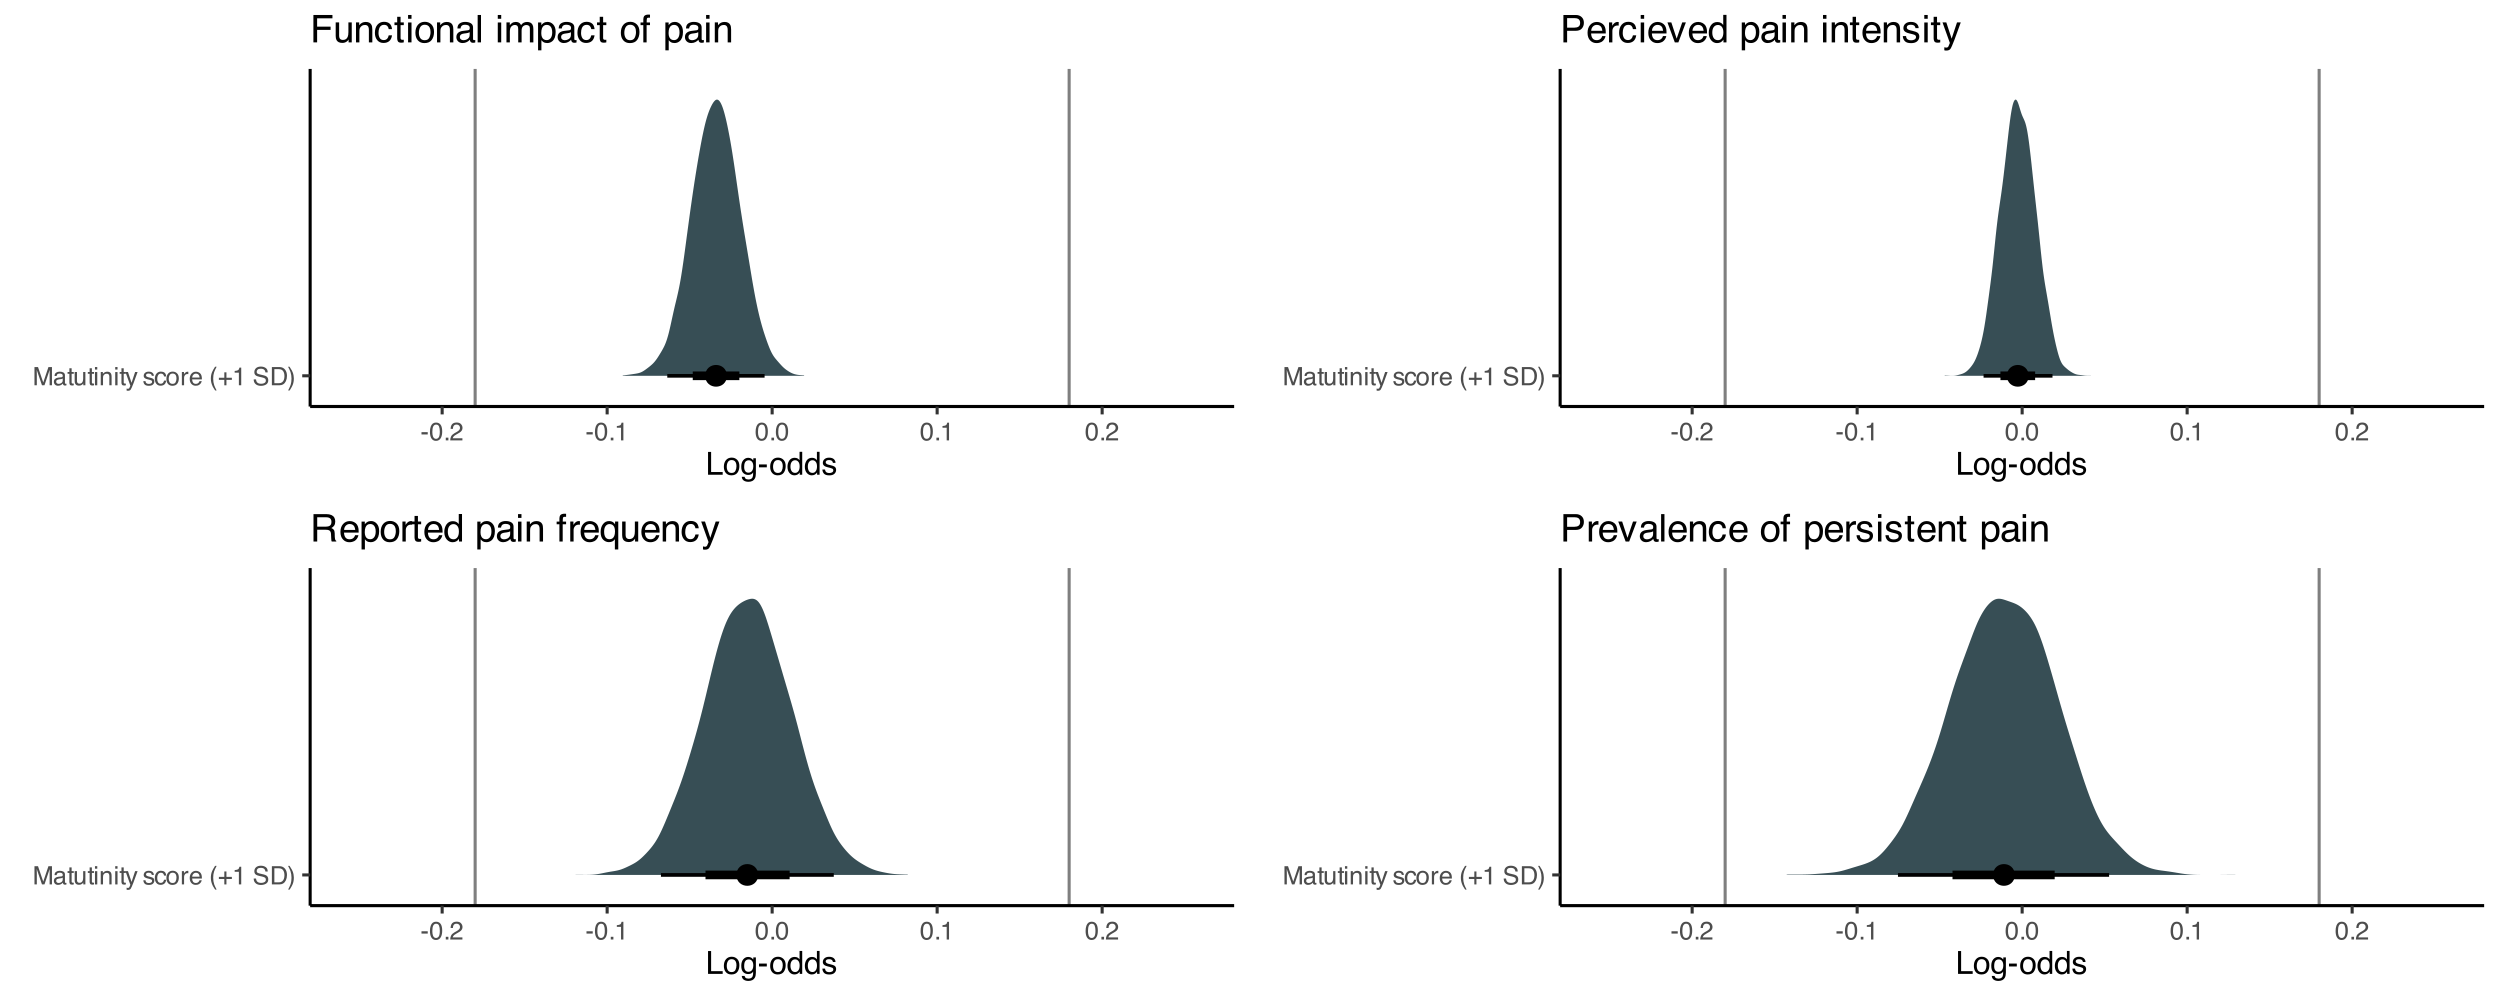 <?xml version="1.0" encoding="UTF-8"?>
<svg xmlns="http://www.w3.org/2000/svg" xmlns:xlink="http://www.w3.org/1999/xlink" width="864" height="345" viewBox="0 0 864 345">
<defs>
<g>
<g id="glyph-0-0">
<path d="M 0.281 0 L 0.281 -6.312 L 5.297 -6.312 L 5.297 0 Z M 4.5 -0.797 L 4.5 -5.516 L 1.078 -5.516 L 1.078 -0.797 Z M 4.5 -0.797 "/>
</g>
<g id="glyph-0-1">
<path d="M 0.656 -6.312 L 1.875 -6.312 L 3.688 -0.969 L 5.484 -6.312 L 6.703 -6.312 L 6.703 0 L 5.891 0 L 5.891 -3.719 C 5.891 -3.852 5.891 -4.066 5.891 -4.359 C 5.898 -4.66 5.906 -4.984 5.906 -5.328 L 4.109 0 L 3.25 0 L 1.438 -5.328 L 1.438 -5.125 C 1.438 -4.969 1.441 -4.734 1.453 -4.422 C 1.461 -4.109 1.469 -3.875 1.469 -3.719 L 1.469 0 L 0.656 0 Z M 0.656 -6.312 "/>
</g>
<g id="glyph-0-2">
<path d="M 1.156 -1.219 C 1.156 -1 1.238 -0.82 1.406 -0.688 C 1.57 -0.562 1.766 -0.5 1.984 -0.5 C 2.254 -0.5 2.52 -0.562 2.781 -0.688 C 3.207 -0.895 3.422 -1.238 3.422 -1.719 L 3.422 -2.344 C 3.328 -2.281 3.203 -2.227 3.047 -2.188 C 2.898 -2.145 2.754 -2.117 2.609 -2.109 L 2.141 -2.047 C 1.867 -2.004 1.66 -1.945 1.516 -1.875 C 1.273 -1.738 1.156 -1.52 1.156 -1.219 Z M 3.031 -2.781 C 3.207 -2.812 3.328 -2.891 3.391 -3.016 C 3.422 -3.078 3.438 -3.176 3.438 -3.312 C 3.438 -3.57 3.344 -3.758 3.156 -3.875 C 2.969 -4 2.703 -4.062 2.359 -4.062 C 1.953 -4.062 1.664 -3.953 1.5 -3.734 C 1.406 -3.609 1.344 -3.43 1.312 -3.203 L 0.594 -3.203 C 0.602 -3.766 0.785 -4.156 1.141 -4.375 C 1.492 -4.602 1.906 -4.719 2.375 -4.719 C 2.914 -4.719 3.352 -4.613 3.688 -4.406 C 4.02 -4.195 4.188 -3.875 4.188 -3.438 L 4.188 -0.797 C 4.188 -0.711 4.203 -0.645 4.234 -0.594 C 4.273 -0.551 4.348 -0.531 4.453 -0.531 C 4.484 -0.531 4.52 -0.531 4.562 -0.531 C 4.602 -0.531 4.648 -0.535 4.703 -0.547 L 4.703 0.016 C 4.578 0.055 4.484 0.078 4.422 0.078 C 4.359 0.086 4.273 0.094 4.172 0.094 C 3.898 0.094 3.707 0 3.594 -0.188 C 3.531 -0.281 3.484 -0.422 3.453 -0.609 C 3.297 -0.398 3.07 -0.219 2.781 -0.062 C 2.488 0.082 2.16 0.156 1.797 0.156 C 1.367 0.156 1.02 0.023 0.75 -0.234 C 0.488 -0.492 0.359 -0.816 0.359 -1.203 C 0.359 -1.629 0.488 -1.957 0.75 -2.188 C 1.02 -2.426 1.367 -2.578 1.797 -2.641 Z M 2.391 -4.719 Z M 2.391 -4.719 "/>
</g>
<g id="glyph-0-3">
<path d="M 0.719 -5.891 L 1.5 -5.891 L 1.5 -4.594 L 2.234 -4.594 L 2.234 -3.969 L 1.5 -3.969 L 1.5 -0.969 C 1.5 -0.801 1.555 -0.691 1.672 -0.641 C 1.723 -0.609 1.82 -0.594 1.969 -0.594 C 2 -0.594 2.035 -0.594 2.078 -0.594 C 2.129 -0.594 2.18 -0.598 2.234 -0.609 L 2.234 0 C 2.148 0.02 2.055 0.035 1.953 0.047 C 1.859 0.066 1.758 0.078 1.656 0.078 C 1.289 0.078 1.039 -0.016 0.906 -0.203 C 0.781 -0.391 0.719 -0.629 0.719 -0.922 L 0.719 -3.969 L 0.094 -3.969 L 0.094 -4.594 L 0.719 -4.594 Z M 0.719 -5.891 "/>
</g>
<g id="glyph-0-4">
<path d="M 1.344 -4.594 L 1.344 -1.547 C 1.344 -1.305 1.379 -1.113 1.453 -0.969 C 1.586 -0.695 1.844 -0.562 2.219 -0.562 C 2.758 -0.562 3.125 -0.801 3.312 -1.281 C 3.426 -1.539 3.484 -1.895 3.484 -2.344 L 3.484 -4.594 L 4.25 -4.594 L 4.25 0 L 3.516 0 L 3.531 -0.672 C 3.426 -0.504 3.301 -0.359 3.156 -0.234 C 2.863 0.004 2.504 0.125 2.078 0.125 C 1.422 0.125 0.977 -0.094 0.75 -0.531 C 0.613 -0.77 0.547 -1.082 0.547 -1.469 L 0.547 -4.594 Z M 2.406 -4.719 Z M 2.406 -4.719 "/>
</g>
<g id="glyph-0-5">
<path d="M 0.562 -4.578 L 1.359 -4.578 L 1.359 0 L 0.562 0 Z M 0.562 -6.312 L 1.359 -6.312 L 1.359 -5.438 L 0.562 -5.438 Z M 0.562 -6.312 "/>
</g>
<g id="glyph-0-6">
<path d="M 0.562 -4.594 L 1.297 -4.594 L 1.297 -3.953 C 1.516 -4.211 1.742 -4.398 1.984 -4.516 C 2.234 -4.641 2.508 -4.703 2.812 -4.703 C 3.457 -4.703 3.895 -4.473 4.125 -4.016 C 4.25 -3.766 4.312 -3.41 4.312 -2.953 L 4.312 0 L 3.531 0 L 3.531 -2.906 C 3.531 -3.176 3.488 -3.398 3.406 -3.578 C 3.27 -3.859 3.02 -4 2.656 -4 C 2.477 -4 2.328 -3.984 2.203 -3.953 C 1.992 -3.891 1.812 -3.766 1.656 -3.578 C 1.52 -3.422 1.43 -3.258 1.391 -3.094 C 1.359 -2.938 1.344 -2.707 1.344 -2.406 L 1.344 0 L 0.562 0 Z M 2.391 -4.719 Z M 2.391 -4.719 "/>
</g>
<g id="glyph-0-7">
<path d="M 3.438 -4.594 L 4.297 -4.594 C 4.18 -4.301 3.938 -3.629 3.562 -2.578 C 3.289 -1.785 3.055 -1.145 2.859 -0.656 C 2.41 0.52 2.094 1.238 1.906 1.5 C 1.727 1.758 1.414 1.891 0.969 1.891 C 0.863 1.891 0.781 1.883 0.719 1.875 C 0.664 1.863 0.594 1.848 0.5 1.828 L 0.5 1.125 C 0.633 1.156 0.734 1.176 0.797 1.188 C 0.859 1.195 0.91 1.203 0.953 1.203 C 1.098 1.203 1.203 1.176 1.266 1.125 C 1.336 1.082 1.395 1.023 1.438 0.953 C 1.457 0.93 1.508 0.812 1.594 0.594 C 1.688 0.383 1.754 0.234 1.797 0.141 L 0.094 -4.594 L 0.969 -4.594 L 2.203 -0.859 Z M 2.188 -4.719 Z M 2.188 -4.719 "/>
</g>
<g id="glyph-0-8">
</g>
<g id="glyph-0-9">
<path d="M 1.031 -1.438 C 1.051 -1.188 1.113 -0.988 1.219 -0.844 C 1.414 -0.602 1.754 -0.484 2.234 -0.484 C 2.516 -0.484 2.766 -0.539 2.984 -0.656 C 3.203 -0.781 3.312 -0.973 3.312 -1.234 C 3.312 -1.43 3.223 -1.582 3.047 -1.688 C 2.941 -1.75 2.723 -1.82 2.391 -1.906 L 1.781 -2.062 C 1.383 -2.164 1.094 -2.273 0.906 -2.391 C 0.57 -2.598 0.406 -2.891 0.406 -3.266 C 0.406 -3.691 0.562 -4.039 0.875 -4.312 C 1.195 -4.582 1.617 -4.719 2.141 -4.719 C 2.836 -4.719 3.336 -4.516 3.641 -4.109 C 3.836 -3.848 3.93 -3.57 3.922 -3.281 L 3.203 -3.281 C 3.18 -3.457 3.117 -3.613 3.016 -3.75 C 2.836 -3.957 2.531 -4.062 2.094 -4.062 C 1.801 -4.062 1.578 -4.004 1.422 -3.891 C 1.273 -3.773 1.203 -3.629 1.203 -3.453 C 1.203 -3.254 1.301 -3.094 1.5 -2.969 C 1.613 -2.895 1.781 -2.832 2 -2.781 L 2.516 -2.656 C 3.066 -2.52 3.438 -2.391 3.625 -2.266 C 3.926 -2.066 4.078 -1.754 4.078 -1.328 C 4.078 -0.922 3.922 -0.566 3.609 -0.266 C 3.305 0.023 2.832 0.172 2.188 0.172 C 1.508 0.172 1.023 0.02 0.734 -0.281 C 0.453 -0.594 0.301 -0.977 0.281 -1.438 Z M 2.172 -4.719 Z M 2.172 -4.719 "/>
</g>
<g id="glyph-0-10">
<path d="M 2.344 -4.734 C 2.863 -4.734 3.285 -4.609 3.609 -4.359 C 3.93 -4.109 4.125 -3.672 4.188 -3.047 L 3.438 -3.047 C 3.395 -3.336 3.289 -3.578 3.125 -3.766 C 2.957 -3.953 2.695 -4.047 2.344 -4.047 C 1.852 -4.047 1.5 -3.801 1.281 -3.312 C 1.145 -3.008 1.078 -2.629 1.078 -2.172 C 1.078 -1.703 1.172 -1.312 1.359 -1 C 1.555 -0.688 1.867 -0.531 2.297 -0.531 C 2.609 -0.531 2.859 -0.625 3.047 -0.812 C 3.234 -1.008 3.363 -1.281 3.438 -1.625 L 4.188 -1.625 C 4.102 -1.02 3.891 -0.57 3.547 -0.281 C 3.203 0 2.766 0.141 2.234 0.141 C 1.629 0.141 1.145 -0.078 0.781 -0.516 C 0.426 -0.961 0.25 -1.516 0.25 -2.172 C 0.25 -2.984 0.445 -3.613 0.844 -4.062 C 1.238 -4.508 1.738 -4.734 2.344 -4.734 Z M 2.219 -4.719 Z M 2.219 -4.719 "/>
</g>
<g id="glyph-0-11">
<path d="M 2.391 -0.5 C 2.898 -0.5 3.25 -0.691 3.438 -1.078 C 3.633 -1.461 3.734 -1.895 3.734 -2.375 C 3.734 -2.801 3.664 -3.148 3.531 -3.422 C 3.312 -3.848 2.938 -4.062 2.406 -4.062 C 1.926 -4.062 1.578 -3.879 1.359 -3.516 C 1.148 -3.16 1.047 -2.727 1.047 -2.219 C 1.047 -1.727 1.148 -1.316 1.359 -0.984 C 1.578 -0.66 1.922 -0.5 2.391 -0.5 Z M 2.422 -4.734 C 3.016 -4.734 3.516 -4.535 3.922 -4.141 C 4.336 -3.742 4.547 -3.16 4.547 -2.391 C 4.547 -1.648 4.363 -1.035 4 -0.547 C 3.633 -0.066 3.07 0.172 2.312 0.172 C 1.688 0.172 1.188 -0.039 0.812 -0.469 C 0.438 -0.895 0.25 -1.473 0.25 -2.203 C 0.25 -2.973 0.445 -3.586 0.844 -4.047 C 1.238 -4.504 1.766 -4.734 2.422 -4.734 Z M 2.391 -4.719 Z M 2.391 -4.719 "/>
</g>
<g id="glyph-0-12">
<path d="M 0.594 -4.594 L 1.328 -4.594 L 1.328 -3.812 C 1.379 -3.957 1.523 -4.141 1.766 -4.359 C 2.004 -4.586 2.273 -4.703 2.578 -4.703 C 2.586 -4.703 2.609 -4.695 2.641 -4.688 C 2.68 -4.688 2.742 -4.688 2.828 -4.688 L 2.828 -3.859 C 2.773 -3.867 2.727 -3.875 2.688 -3.875 C 2.656 -3.883 2.617 -3.891 2.578 -3.891 C 2.18 -3.891 1.879 -3.766 1.672 -3.516 C 1.461 -3.266 1.359 -2.973 1.359 -2.641 L 1.359 0 L 0.594 0 Z M 0.594 -4.594 "/>
</g>
<g id="glyph-0-13">
<path d="M 2.484 -4.703 C 2.805 -4.703 3.117 -4.625 3.422 -4.469 C 3.734 -4.32 3.969 -4.125 4.125 -3.875 C 4.281 -3.645 4.383 -3.375 4.438 -3.062 C 4.488 -2.852 4.516 -2.516 4.516 -2.047 L 1.141 -2.047 C 1.148 -1.586 1.258 -1.211 1.469 -0.922 C 1.676 -0.641 1.992 -0.5 2.422 -0.5 C 2.828 -0.5 3.148 -0.633 3.391 -0.906 C 3.523 -1.062 3.625 -1.238 3.688 -1.438 L 4.453 -1.438 C 4.43 -1.27 4.363 -1.082 4.25 -0.875 C 4.133 -0.664 4.004 -0.5 3.859 -0.375 C 3.629 -0.145 3.344 0.008 3 0.094 C 2.812 0.133 2.598 0.156 2.359 0.156 C 1.785 0.156 1.301 -0.051 0.906 -0.469 C 0.508 -0.883 0.312 -1.469 0.312 -2.219 C 0.312 -2.945 0.508 -3.539 0.906 -4 C 1.312 -4.469 1.836 -4.703 2.484 -4.703 Z M 3.719 -2.672 C 3.688 -3.004 3.613 -3.27 3.5 -3.469 C 3.281 -3.844 2.926 -4.031 2.438 -4.031 C 2.082 -4.031 1.785 -3.898 1.547 -3.641 C 1.305 -3.391 1.176 -3.066 1.156 -2.672 Z M 2.406 -4.719 Z M 2.406 -4.719 "/>
</g>
<g id="glyph-0-14">
<path d="M 2.609 -6.406 C 2.148 -5.539 1.859 -4.898 1.734 -4.484 C 1.523 -3.859 1.422 -3.133 1.422 -2.312 C 1.422 -1.477 1.535 -0.719 1.766 -0.031 C 1.91 0.383 2.191 0.992 2.609 1.797 L 2.094 1.797 C 1.676 1.141 1.414 0.723 1.312 0.547 C 1.219 0.367 1.113 0.125 1 -0.188 C 0.832 -0.613 0.719 -1.066 0.656 -1.547 C 0.625 -1.797 0.609 -2.035 0.609 -2.266 C 0.609 -3.109 0.742 -3.859 1.016 -4.516 C 1.18 -4.941 1.531 -5.57 2.062 -6.406 Z M 2.609 -6.406 "/>
</g>
<g id="glyph-0-15">
<path d="M 0.391 -1.875 L 0.391 -2.609 L 2.266 -2.609 L 2.266 -4.484 L 3 -4.484 L 3 -2.609 L 4.875 -2.609 L 4.875 -1.875 L 3 -1.875 L 3 0 L 2.266 0 L 2.266 -1.875 Z M 0.391 -1.875 "/>
</g>
<g id="glyph-0-16">
<path d="M 0.844 -4.359 L 0.844 -4.953 C 1.395 -5.004 1.781 -5.094 2 -5.219 C 2.227 -5.344 2.395 -5.645 2.5 -6.125 L 3.109 -6.125 L 3.109 0 L 2.297 0 L 2.297 -4.359 Z M 0.844 -4.359 "/>
</g>
<g id="glyph-0-17">
<path d="M 1.234 -2.031 C 1.254 -1.676 1.336 -1.383 1.484 -1.156 C 1.766 -0.738 2.266 -0.531 2.984 -0.531 C 3.305 -0.531 3.598 -0.578 3.859 -0.672 C 4.367 -0.848 4.625 -1.164 4.625 -1.625 C 4.625 -1.969 4.516 -2.211 4.297 -2.359 C 4.078 -2.504 3.738 -2.629 3.281 -2.734 L 2.422 -2.922 C 1.859 -3.055 1.461 -3.195 1.234 -3.344 C 0.836 -3.602 0.641 -4 0.641 -4.531 C 0.641 -5.094 0.832 -5.555 1.219 -5.922 C 1.613 -6.285 2.172 -6.469 2.891 -6.469 C 3.555 -6.469 4.117 -6.305 4.578 -5.984 C 5.035 -5.672 5.266 -5.16 5.266 -4.453 L 4.469 -4.453 C 4.426 -4.797 4.332 -5.055 4.188 -5.234 C 3.926 -5.566 3.484 -5.734 2.859 -5.734 C 2.359 -5.734 2 -5.625 1.781 -5.406 C 1.562 -5.195 1.453 -4.953 1.453 -4.672 C 1.453 -4.359 1.578 -4.133 1.828 -4 C 2.004 -3.906 2.391 -3.789 2.984 -3.656 L 3.859 -3.453 C 4.285 -3.348 4.617 -3.211 4.859 -3.047 C 5.254 -2.754 5.453 -2.328 5.453 -1.766 C 5.453 -1.066 5.195 -0.566 4.688 -0.266 C 4.188 0.035 3.598 0.188 2.922 0.188 C 2.141 0.188 1.523 -0.016 1.078 -0.422 C 0.629 -0.816 0.41 -1.352 0.422 -2.031 Z M 2.953 -6.484 Z M 2.953 -6.484 "/>
</g>
<g id="glyph-0-18">
<path d="M 3.094 -0.734 C 3.383 -0.734 3.625 -0.766 3.812 -0.828 C 4.133 -0.93 4.406 -1.145 4.625 -1.469 C 4.789 -1.719 4.91 -2.039 4.984 -2.438 C 5.023 -2.676 5.047 -2.898 5.047 -3.109 C 5.047 -3.891 4.891 -4.492 4.578 -4.922 C 4.273 -5.359 3.773 -5.578 3.078 -5.578 L 1.562 -5.578 L 1.562 -0.734 Z M 0.703 -6.312 L 3.266 -6.312 C 4.129 -6.312 4.801 -6.004 5.281 -5.391 C 5.707 -4.828 5.922 -4.113 5.922 -3.25 C 5.922 -2.582 5.797 -1.977 5.547 -1.438 C 5.098 -0.477 4.332 0 3.25 0 L 0.703 0 Z M 0.703 -6.312 "/>
</g>
<g id="glyph-0-19">
<path d="M 0.312 1.797 C 0.758 0.91 1.051 0.266 1.188 -0.141 C 1.383 -0.754 1.484 -1.477 1.484 -2.312 C 1.484 -3.133 1.367 -3.891 1.141 -4.578 C 0.992 -5.004 0.711 -5.613 0.297 -6.406 L 0.812 -6.406 C 1.25 -5.707 1.516 -5.273 1.609 -5.109 C 1.703 -4.941 1.805 -4.711 1.922 -4.422 C 2.055 -4.066 2.148 -3.711 2.203 -3.359 C 2.266 -3.016 2.297 -2.68 2.297 -2.359 C 2.297 -1.516 2.16 -0.758 1.891 -0.094 C 1.723 0.332 1.375 0.961 0.844 1.797 Z M 0.312 1.797 "/>
</g>
<g id="glyph-0-20">
<path d="M 0.359 -2.844 L 2.516 -2.844 L 2.516 -2.047 L 0.359 -2.047 Z M 0.359 -2.844 "/>
</g>
<g id="glyph-0-21">
<path d="M 2.375 -6.156 C 3.176 -6.156 3.754 -5.828 4.109 -5.172 C 4.379 -4.66 4.516 -3.961 4.516 -3.078 C 4.516 -2.242 4.391 -1.555 4.141 -1.016 C 3.785 -0.223 3.195 0.172 2.375 0.172 C 1.633 0.172 1.082 -0.148 0.719 -0.797 C 0.426 -1.328 0.281 -2.047 0.281 -2.953 C 0.281 -3.648 0.367 -4.25 0.547 -4.75 C 0.879 -5.688 1.488 -6.156 2.375 -6.156 Z M 2.375 -0.531 C 2.77 -0.531 3.086 -0.707 3.328 -1.062 C 3.566 -1.426 3.688 -2.086 3.688 -3.047 C 3.688 -3.754 3.598 -4.332 3.422 -4.781 C 3.254 -5.227 2.922 -5.453 2.422 -5.453 C 1.973 -5.453 1.641 -5.238 1.422 -4.812 C 1.211 -4.383 1.109 -3.754 1.109 -2.922 C 1.109 -2.297 1.176 -1.789 1.312 -1.406 C 1.52 -0.82 1.875 -0.531 2.375 -0.531 Z M 2.375 -0.531 "/>
</g>
<g id="glyph-0-22">
<path d="M 0.75 -0.938 L 1.656 -0.938 L 1.656 0 L 0.75 0 Z M 0.75 -0.938 "/>
</g>
<g id="glyph-0-23">
<path d="M 0.281 0 C 0.301 -0.531 0.406 -0.988 0.594 -1.375 C 0.789 -1.77 1.164 -2.129 1.719 -2.453 L 2.547 -2.922 C 2.91 -3.141 3.164 -3.328 3.312 -3.484 C 3.551 -3.711 3.672 -3.984 3.672 -4.297 C 3.672 -4.648 3.562 -4.93 3.344 -5.141 C 3.133 -5.359 2.848 -5.469 2.484 -5.469 C 1.961 -5.469 1.598 -5.266 1.391 -4.859 C 1.285 -4.648 1.227 -4.352 1.219 -3.969 L 0.422 -3.969 C 0.43 -4.5 0.531 -4.938 0.719 -5.281 C 1.051 -5.875 1.645 -6.172 2.5 -6.172 C 3.195 -6.172 3.707 -5.977 4.031 -5.594 C 4.363 -5.219 4.531 -4.797 4.531 -4.328 C 4.531 -3.836 4.352 -3.414 4 -3.062 C 3.801 -2.863 3.441 -2.617 2.922 -2.328 L 2.344 -2 C 2.062 -1.844 1.836 -1.695 1.672 -1.562 C 1.391 -1.312 1.211 -1.035 1.141 -0.734 L 4.5 -0.734 L 4.5 0 Z M 0.281 0 "/>
</g>
<g id="glyph-1-0">
<path d="M 0.359 0 L 0.359 -7.891 L 6.625 -7.891 L 6.625 0 Z M 5.625 -0.984 L 5.625 -6.906 L 1.344 -6.906 L 1.344 -0.984 Z M 5.625 -0.984 "/>
</g>
<g id="glyph-1-1">
<path d="M 0.844 -7.891 L 1.906 -7.891 L 1.906 -0.938 L 5.906 -0.938 L 5.906 0 L 0.844 0 Z M 0.844 -7.891 "/>
</g>
<g id="glyph-1-2">
<path d="M 2.984 -0.625 C 3.629 -0.625 4.07 -0.863 4.312 -1.344 C 4.551 -1.832 4.672 -2.375 4.672 -2.969 C 4.672 -3.508 4.582 -3.945 4.406 -4.281 C 4.133 -4.812 3.664 -5.078 3 -5.078 C 2.406 -5.078 1.973 -4.848 1.703 -4.391 C 1.441 -3.941 1.312 -3.398 1.312 -2.766 C 1.312 -2.148 1.441 -1.641 1.703 -1.234 C 1.973 -0.828 2.398 -0.625 2.984 -0.625 Z M 3.031 -5.922 C 3.77 -5.922 4.395 -5.672 4.906 -5.172 C 5.414 -4.68 5.672 -3.957 5.672 -3 C 5.672 -2.07 5.445 -1.305 5 -0.703 C 4.551 -0.098 3.852 0.203 2.906 0.203 C 2.113 0.203 1.484 -0.062 1.016 -0.594 C 0.547 -1.125 0.312 -1.844 0.312 -2.75 C 0.312 -3.719 0.555 -4.488 1.047 -5.062 C 1.535 -5.633 2.195 -5.922 3.031 -5.922 Z M 3 -5.891 Z M 3 -5.891 "/>
</g>
<g id="glyph-1-3">
<path d="M 2.734 -5.859 C 3.191 -5.859 3.586 -5.742 3.922 -5.516 C 4.098 -5.391 4.285 -5.207 4.484 -4.969 L 4.484 -5.703 L 5.375 -5.703 L 5.375 -0.469 C 5.375 0.258 5.266 0.836 5.047 1.266 C 4.648 2.047 3.895 2.438 2.781 2.438 C 2.156 2.438 1.629 2.297 1.203 2.016 C 0.785 1.734 0.551 1.301 0.5 0.719 L 1.484 0.719 C 1.535 0.969 1.629 1.164 1.766 1.312 C 1.984 1.531 2.328 1.641 2.797 1.641 C 3.535 1.641 4.02 1.375 4.25 0.844 C 4.383 0.539 4.445 -0.004 4.438 -0.797 C 4.25 -0.504 4.016 -0.285 3.734 -0.141 C 3.461 -0.004 3.109 0.062 2.672 0.062 C 2.047 0.062 1.5 -0.156 1.031 -0.594 C 0.562 -1.031 0.328 -1.758 0.328 -2.781 C 0.328 -3.75 0.562 -4.504 1.031 -5.047 C 1.5 -5.586 2.066 -5.859 2.734 -5.859 Z M 4.484 -2.906 C 4.484 -3.613 4.332 -4.141 4.031 -4.484 C 3.738 -4.828 3.367 -5 2.922 -5 C 2.234 -5 1.766 -4.68 1.516 -4.047 C 1.391 -3.703 1.328 -3.254 1.328 -2.703 C 1.328 -2.055 1.457 -1.562 1.719 -1.219 C 1.977 -0.883 2.332 -0.719 2.781 -0.719 C 3.469 -0.719 3.957 -1.031 4.25 -1.656 C 4.406 -2.008 4.484 -2.426 4.484 -2.906 Z M 2.859 -5.891 Z M 2.859 -5.891 "/>
</g>
<g id="glyph-1-4">
<path d="M 0.453 -3.562 L 3.156 -3.562 L 3.156 -2.562 L 0.453 -2.562 Z M 0.453 -3.562 "/>
</g>
<g id="glyph-1-5">
<path d="M 1.328 -2.812 C 1.328 -2.195 1.457 -1.68 1.719 -1.266 C 1.977 -0.848 2.395 -0.641 2.969 -0.641 C 3.414 -0.641 3.781 -0.832 4.062 -1.219 C 4.352 -1.602 4.5 -2.156 4.5 -2.875 C 4.5 -3.602 4.348 -4.141 4.047 -4.484 C 3.754 -4.836 3.391 -5.016 2.953 -5.016 C 2.473 -5.016 2.082 -4.828 1.781 -4.453 C 1.477 -4.078 1.328 -3.531 1.328 -2.812 Z M 2.781 -5.859 C 3.219 -5.859 3.586 -5.766 3.891 -5.578 C 4.055 -5.473 4.25 -5.285 4.469 -5.016 L 4.469 -7.922 L 5.391 -7.922 L 5.391 0 L 4.531 0 L 4.531 -0.797 C 4.301 -0.441 4.031 -0.188 3.719 -0.031 C 3.414 0.125 3.066 0.203 2.672 0.203 C 2.023 0.203 1.469 -0.062 1 -0.594 C 0.531 -1.133 0.297 -1.852 0.297 -2.75 C 0.297 -3.594 0.508 -4.32 0.938 -4.938 C 1.363 -5.551 1.977 -5.859 2.781 -5.859 Z M 2.781 -5.859 "/>
</g>
<g id="glyph-1-6">
<path d="M 1.281 -1.812 C 1.312 -1.488 1.395 -1.238 1.531 -1.062 C 1.77 -0.75 2.191 -0.594 2.797 -0.594 C 3.148 -0.594 3.461 -0.672 3.734 -0.828 C 4.004 -0.984 4.141 -1.223 4.141 -1.547 C 4.141 -1.797 4.031 -1.984 3.812 -2.109 C 3.676 -2.191 3.398 -2.285 2.984 -2.391 L 2.219 -2.578 C 1.727 -2.703 1.367 -2.836 1.141 -2.984 C 0.723 -3.254 0.516 -3.617 0.516 -4.078 C 0.516 -4.617 0.707 -5.055 1.094 -5.391 C 1.488 -5.734 2.02 -5.906 2.688 -5.906 C 3.551 -5.906 4.176 -5.648 4.562 -5.141 C 4.801 -4.816 4.914 -4.469 4.906 -4.094 L 4 -4.094 C 3.977 -4.312 3.898 -4.508 3.766 -4.688 C 3.547 -4.945 3.16 -5.078 2.609 -5.078 C 2.242 -5.078 1.969 -5.004 1.781 -4.859 C 1.594 -4.723 1.5 -4.539 1.5 -4.312 C 1.5 -4.062 1.625 -3.863 1.875 -3.719 C 2.008 -3.625 2.219 -3.539 2.5 -3.469 L 3.141 -3.312 C 3.836 -3.145 4.301 -2.984 4.531 -2.828 C 4.914 -2.578 5.109 -2.191 5.109 -1.672 C 5.109 -1.148 4.91 -0.703 4.516 -0.328 C 4.129 0.035 3.539 0.219 2.75 0.219 C 1.895 0.219 1.285 0.023 0.922 -0.359 C 0.566 -0.754 0.379 -1.238 0.359 -1.812 Z M 2.719 -5.891 Z M 2.719 -5.891 "/>
</g>
<g id="glyph-2-0">
<path d="M 0.422 0 L 0.422 -9.469 L 7.938 -9.469 L 7.938 0 Z M 6.75 -1.188 L 6.75 -8.281 L 1.609 -8.281 L 1.609 -1.188 Z M 6.75 -1.188 "/>
</g>
<g id="glyph-2-1">
<path d="M 1.125 -9.469 L 7.703 -9.469 L 7.703 -8.312 L 2.406 -8.312 L 2.406 -5.438 L 7.062 -5.438 L 7.062 -4.312 L 2.406 -4.312 L 2.406 0 L 1.125 0 Z M 1.125 -9.469 "/>
</g>
<g id="glyph-2-2">
<path d="M 2.016 -6.906 L 2.016 -2.328 C 2.016 -1.973 2.066 -1.68 2.172 -1.453 C 2.379 -1.047 2.766 -0.844 3.328 -0.844 C 4.141 -0.844 4.691 -1.203 4.984 -1.922 C 5.141 -2.305 5.219 -2.836 5.219 -3.516 L 5.219 -6.906 L 6.375 -6.906 L 6.375 0 L 5.281 0 L 5.297 -1.016 C 5.148 -0.754 4.961 -0.535 4.734 -0.359 C 4.297 0.004 3.758 0.188 3.125 0.188 C 2.145 0.188 1.473 -0.141 1.109 -0.797 C 0.922 -1.148 0.828 -1.625 0.828 -2.219 L 0.828 -6.906 Z M 3.609 -7.078 Z M 3.609 -7.078 "/>
</g>
<g id="glyph-2-3">
<path d="M 0.844 -6.906 L 1.953 -6.906 L 1.953 -5.922 C 2.273 -6.328 2.617 -6.617 2.984 -6.797 C 3.359 -6.973 3.766 -7.062 4.203 -7.062 C 5.18 -7.062 5.848 -6.719 6.203 -6.031 C 6.391 -5.656 6.484 -5.117 6.484 -4.422 L 6.484 0 L 5.297 0 L 5.297 -4.359 C 5.297 -4.773 5.234 -5.113 5.109 -5.375 C 4.898 -5.801 4.523 -6.016 3.984 -6.016 C 3.711 -6.016 3.488 -5.988 3.312 -5.938 C 3 -5.844 2.719 -5.648 2.469 -5.359 C 2.281 -5.129 2.156 -4.895 2.094 -4.656 C 2.039 -4.414 2.016 -4.066 2.016 -3.609 L 2.016 0 L 0.844 0 Z M 3.578 -7.078 Z M 3.578 -7.078 "/>
</g>
<g id="glyph-2-4">
<path d="M 3.516 -7.109 C 4.297 -7.109 4.926 -6.914 5.406 -6.531 C 5.895 -6.156 6.191 -5.504 6.297 -4.578 L 5.156 -4.578 C 5.094 -5.004 4.938 -5.359 4.688 -5.641 C 4.445 -5.922 4.055 -6.062 3.516 -6.062 C 2.773 -6.062 2.242 -5.703 1.922 -4.984 C 1.723 -4.516 1.625 -3.938 1.625 -3.25 C 1.625 -2.562 1.77 -1.977 2.062 -1.5 C 2.352 -1.031 2.812 -0.797 3.438 -0.797 C 3.914 -0.797 4.297 -0.941 4.578 -1.234 C 4.859 -1.523 5.051 -1.926 5.156 -2.438 L 6.297 -2.438 C 6.16 -1.52 5.832 -0.848 5.312 -0.422 C 4.801 -0.004 4.145 0.203 3.344 0.203 C 2.438 0.203 1.711 -0.125 1.172 -0.781 C 0.641 -1.445 0.375 -2.273 0.375 -3.266 C 0.375 -4.473 0.664 -5.414 1.25 -6.094 C 1.844 -6.77 2.598 -7.109 3.516 -7.109 Z M 3.328 -7.078 Z M 3.328 -7.078 "/>
</g>
<g id="glyph-2-5">
<path d="M 1.078 -8.828 L 2.25 -8.828 L 2.25 -6.906 L 3.359 -6.906 L 3.359 -5.953 L 2.25 -5.953 L 2.25 -1.453 C 2.25 -1.211 2.332 -1.051 2.5 -0.969 C 2.594 -0.914 2.742 -0.891 2.953 -0.891 C 3.004 -0.891 3.062 -0.891 3.125 -0.891 C 3.195 -0.898 3.273 -0.91 3.359 -0.922 L 3.359 0 C 3.223 0.039 3.082 0.066 2.938 0.078 C 2.801 0.098 2.645 0.109 2.469 0.109 C 1.926 0.109 1.555 -0.023 1.359 -0.297 C 1.172 -0.578 1.078 -0.941 1.078 -1.391 L 1.078 -5.953 L 0.141 -5.953 L 0.141 -6.906 L 1.078 -6.906 Z M 1.078 -8.828 "/>
</g>
<g id="glyph-2-6">
<path d="M 0.844 -6.875 L 2.031 -6.875 L 2.031 0 L 0.844 0 Z M 0.844 -9.469 L 2.031 -9.469 L 2.031 -8.156 L 0.844 -8.156 Z M 0.844 -9.469 "/>
</g>
<g id="glyph-2-7">
<path d="M 3.594 -0.75 C 4.363 -0.75 4.891 -1.039 5.172 -1.625 C 5.461 -2.207 5.609 -2.852 5.609 -3.562 C 5.609 -4.207 5.504 -4.734 5.297 -5.141 C 4.961 -5.773 4.398 -6.094 3.609 -6.094 C 2.898 -6.094 2.383 -5.82 2.062 -5.281 C 1.738 -4.738 1.578 -4.082 1.578 -3.312 C 1.578 -2.582 1.738 -1.973 2.062 -1.484 C 2.383 -0.992 2.895 -0.75 3.594 -0.75 Z M 3.641 -7.109 C 4.523 -7.109 5.273 -6.812 5.891 -6.219 C 6.504 -5.625 6.812 -4.75 6.812 -3.594 C 6.812 -2.477 6.539 -1.555 6 -0.828 C 5.457 -0.109 4.617 0.25 3.484 0.25 C 2.535 0.25 1.781 -0.066 1.219 -0.703 C 0.656 -1.348 0.375 -2.211 0.375 -3.297 C 0.375 -4.461 0.664 -5.391 1.25 -6.078 C 1.844 -6.766 2.641 -7.109 3.641 -7.109 Z M 3.594 -7.078 Z M 3.594 -7.078 "/>
</g>
<g id="glyph-2-8">
<path d="M 1.734 -1.844 C 1.734 -1.5 1.852 -1.227 2.094 -1.031 C 2.344 -0.844 2.641 -0.75 2.984 -0.75 C 3.391 -0.75 3.785 -0.844 4.172 -1.031 C 4.805 -1.352 5.125 -1.867 5.125 -2.578 L 5.125 -3.516 C 4.988 -3.422 4.805 -3.344 4.578 -3.281 C 4.359 -3.227 4.141 -3.188 3.922 -3.156 L 3.219 -3.062 C 2.801 -3.008 2.488 -2.922 2.281 -2.797 C 1.914 -2.598 1.734 -2.281 1.734 -1.844 Z M 4.547 -4.188 C 4.816 -4.219 5 -4.328 5.094 -4.516 C 5.133 -4.617 5.156 -4.77 5.156 -4.969 C 5.156 -5.363 5.016 -5.648 4.734 -5.828 C 4.453 -6.004 4.051 -6.094 3.531 -6.094 C 2.926 -6.094 2.5 -5.93 2.25 -5.609 C 2.102 -5.422 2.008 -5.148 1.969 -4.797 L 0.891 -4.797 C 0.91 -5.648 1.188 -6.242 1.719 -6.578 C 2.25 -6.91 2.863 -7.078 3.562 -7.078 C 4.375 -7.078 5.031 -6.922 5.531 -6.609 C 6.039 -6.297 6.297 -5.812 6.297 -5.156 L 6.297 -1.188 C 6.297 -1.062 6.316 -0.961 6.359 -0.891 C 6.41 -0.816 6.516 -0.781 6.672 -0.781 C 6.723 -0.781 6.781 -0.785 6.844 -0.797 C 6.914 -0.805 6.988 -0.816 7.062 -0.828 L 7.062 0.031 C 6.875 0.082 6.734 0.113 6.641 0.125 C 6.547 0.133 6.422 0.141 6.266 0.141 C 5.859 0.141 5.566 0 5.391 -0.281 C 5.297 -0.426 5.227 -0.641 5.188 -0.922 C 4.945 -0.609 4.602 -0.336 4.156 -0.109 C 3.719 0.117 3.234 0.234 2.703 0.234 C 2.066 0.234 1.547 0.039 1.141 -0.344 C 0.734 -0.738 0.531 -1.227 0.531 -1.812 C 0.531 -2.445 0.727 -2.941 1.125 -3.297 C 1.531 -3.648 2.055 -3.867 2.703 -3.953 Z M 3.594 -7.078 Z M 3.594 -7.078 "/>
</g>
<g id="glyph-2-9">
<path d="M 0.891 -9.469 L 2.047 -9.469 L 2.047 0 L 0.891 0 Z M 0.891 -9.469 "/>
</g>
<g id="glyph-2-10">
</g>
<g id="glyph-2-11">
<path d="M 0.844 -6.906 L 2 -6.906 L 2 -5.922 C 2.27 -6.266 2.52 -6.516 2.75 -6.672 C 3.125 -6.93 3.555 -7.062 4.047 -7.062 C 4.598 -7.062 5.039 -6.926 5.375 -6.656 C 5.562 -6.5 5.734 -6.27 5.891 -5.969 C 6.148 -6.344 6.453 -6.617 6.797 -6.797 C 7.148 -6.973 7.539 -7.062 7.969 -7.062 C 8.906 -7.062 9.539 -6.723 9.875 -6.047 C 10.051 -5.691 10.141 -5.207 10.141 -4.594 L 10.141 0 L 8.938 0 L 8.938 -4.797 C 8.938 -5.254 8.82 -5.566 8.594 -5.734 C 8.363 -5.91 8.082 -6 7.75 -6 C 7.289 -6 6.895 -5.848 6.562 -5.547 C 6.238 -5.242 6.078 -4.734 6.078 -4.016 L 6.078 0 L 4.906 0 L 4.906 -4.5 C 4.906 -4.969 4.848 -5.312 4.734 -5.531 C 4.555 -5.852 4.227 -6.016 3.75 -6.016 C 3.312 -6.016 2.91 -5.844 2.547 -5.5 C 2.191 -5.164 2.016 -4.551 2.016 -3.656 L 2.016 0 L 0.844 0 Z M 0.844 -6.906 "/>
</g>
<g id="glyph-2-12">
<path d="M 3.766 -0.781 C 4.305 -0.781 4.754 -1.004 5.109 -1.453 C 5.473 -1.91 5.656 -2.594 5.656 -3.5 C 5.656 -4.039 5.578 -4.508 5.422 -4.906 C 5.117 -5.664 4.566 -6.047 3.766 -6.047 C 2.961 -6.047 2.41 -5.645 2.109 -4.844 C 1.953 -4.414 1.875 -3.867 1.875 -3.203 C 1.875 -2.672 1.953 -2.219 2.109 -1.844 C 2.41 -1.133 2.961 -0.781 3.766 -0.781 Z M 0.766 -6.875 L 1.891 -6.875 L 1.891 -5.953 C 2.117 -6.266 2.375 -6.508 2.656 -6.688 C 3.039 -6.945 3.5 -7.078 4.031 -7.078 C 4.812 -7.078 5.473 -6.773 6.016 -6.172 C 6.566 -5.578 6.844 -4.723 6.844 -3.609 C 6.844 -2.098 6.445 -1.02 5.656 -0.375 C 5.156 0.031 4.578 0.234 3.922 0.234 C 3.398 0.234 2.961 0.117 2.609 -0.109 C 2.398 -0.234 2.172 -0.457 1.922 -0.781 L 1.922 2.75 L 0.766 2.75 Z M 0.766 -6.875 "/>
</g>
<g id="glyph-2-13">
<path d="M 1.141 -7.953 C 1.16 -8.43 1.242 -8.785 1.391 -9.016 C 1.66 -9.41 2.18 -9.609 2.953 -9.609 C 3.023 -9.609 3.098 -9.602 3.172 -9.594 C 3.254 -9.594 3.348 -9.586 3.453 -9.578 L 3.453 -8.516 C 3.328 -8.523 3.238 -8.531 3.188 -8.531 C 3.133 -8.539 3.082 -8.547 3.031 -8.547 C 2.688 -8.547 2.477 -8.453 2.406 -8.266 C 2.332 -8.086 2.297 -7.625 2.297 -6.875 L 3.453 -6.875 L 3.453 -5.953 L 2.281 -5.953 L 2.281 0 L 1.141 0 L 1.141 -5.953 L 0.188 -5.953 L 0.188 -6.875 L 1.141 -6.875 Z M 1.141 -7.953 "/>
</g>
<g id="glyph-2-14">
<path d="M 1.125 -9.469 L 5.391 -9.469 C 6.234 -9.469 6.91 -9.227 7.422 -8.75 C 7.941 -8.281 8.203 -7.613 8.203 -6.75 C 8.203 -6.008 7.973 -5.363 7.516 -4.812 C 7.055 -4.27 6.348 -4 5.391 -4 L 2.406 -4 L 2.406 0 L 1.125 0 Z M 6.906 -6.75 C 6.906 -7.445 6.645 -7.922 6.125 -8.172 C 5.844 -8.305 5.457 -8.375 4.969 -8.375 L 2.406 -8.375 L 2.406 -5.094 L 4.969 -5.094 C 5.539 -5.094 6.004 -5.211 6.359 -5.453 C 6.723 -5.703 6.906 -6.133 6.906 -6.75 Z M 6.906 -6.75 "/>
</g>
<g id="glyph-2-15">
<path d="M 3.719 -7.062 C 4.219 -7.062 4.695 -6.945 5.156 -6.719 C 5.613 -6.488 5.961 -6.191 6.203 -5.828 C 6.43 -5.473 6.586 -5.066 6.672 -4.609 C 6.734 -4.285 6.766 -3.773 6.766 -3.078 L 1.703 -3.078 C 1.723 -2.379 1.891 -1.816 2.203 -1.391 C 2.516 -0.973 2.992 -0.766 3.641 -0.766 C 4.242 -0.766 4.727 -0.961 5.094 -1.359 C 5.301 -1.586 5.445 -1.859 5.531 -2.172 L 6.672 -2.172 C 6.641 -1.91 6.539 -1.625 6.375 -1.312 C 6.207 -1 6.016 -0.742 5.797 -0.547 C 5.453 -0.203 5.02 0.023 4.5 0.141 C 4.219 0.211 3.898 0.25 3.547 0.25 C 2.68 0.25 1.953 -0.062 1.359 -0.688 C 0.766 -1.312 0.469 -2.188 0.469 -3.312 C 0.469 -4.426 0.766 -5.328 1.359 -6.016 C 1.961 -6.711 2.75 -7.062 3.719 -7.062 Z M 5.578 -4 C 5.523 -4.5 5.414 -4.898 5.25 -5.203 C 4.926 -5.766 4.395 -6.047 3.656 -6.047 C 3.125 -6.047 2.676 -5.852 2.312 -5.469 C 1.945 -5.082 1.754 -4.594 1.734 -4 Z M 3.609 -7.078 Z M 3.609 -7.078 "/>
</g>
<g id="glyph-2-16">
<path d="M 0.891 -6.906 L 1.984 -6.906 L 1.984 -5.719 C 2.078 -5.945 2.297 -6.227 2.641 -6.562 C 2.992 -6.895 3.406 -7.062 3.875 -7.062 C 3.895 -7.062 3.93 -7.055 3.984 -7.047 C 4.035 -7.047 4.117 -7.039 4.234 -7.031 L 4.234 -5.797 C 4.172 -5.816 4.109 -5.828 4.047 -5.828 C 3.992 -5.828 3.93 -5.828 3.859 -5.828 C 3.273 -5.828 2.828 -5.641 2.516 -5.266 C 2.203 -4.891 2.047 -4.457 2.047 -3.969 L 2.047 0 L 0.891 0 Z M 0.891 -6.906 "/>
</g>
<g id="glyph-2-17">
<path d="M 1.422 -6.906 L 3.266 -1.281 L 5.188 -6.906 L 6.453 -6.906 L 3.859 0 L 2.625 0 L 0.078 -6.906 Z M 1.422 -6.906 "/>
</g>
<g id="glyph-2-18">
<path d="M 1.578 -3.375 C 1.578 -2.633 1.734 -2.016 2.047 -1.516 C 2.367 -1.016 2.875 -0.766 3.562 -0.766 C 4.102 -0.766 4.547 -0.992 4.891 -1.453 C 5.234 -1.922 5.406 -2.586 5.406 -3.453 C 5.406 -4.316 5.227 -4.957 4.875 -5.375 C 4.52 -5.801 4.078 -6.016 3.547 -6.016 C 2.961 -6.016 2.488 -5.789 2.125 -5.344 C 1.758 -4.895 1.578 -4.238 1.578 -3.375 Z M 3.328 -7.031 C 3.859 -7.031 4.301 -6.914 4.656 -6.688 C 4.863 -6.562 5.098 -6.336 5.359 -6.016 L 5.359 -9.5 L 6.484 -9.5 L 6.484 0 L 5.438 0 L 5.438 -0.953 C 5.164 -0.535 4.844 -0.227 4.469 -0.031 C 4.102 0.156 3.68 0.25 3.203 0.25 C 2.43 0.25 1.766 -0.07 1.203 -0.719 C 0.641 -1.375 0.359 -2.238 0.359 -3.312 C 0.359 -4.312 0.613 -5.18 1.125 -5.922 C 1.645 -6.66 2.379 -7.031 3.328 -7.031 Z M 3.328 -7.031 "/>
</g>
<g id="glyph-2-19">
<path d="M 1.547 -2.172 C 1.578 -1.773 1.672 -1.477 1.828 -1.281 C 2.117 -0.906 2.629 -0.719 3.359 -0.719 C 3.785 -0.719 4.16 -0.812 4.484 -1 C 4.816 -1.188 4.984 -1.473 4.984 -1.859 C 4.984 -2.16 4.848 -2.391 4.578 -2.547 C 4.41 -2.641 4.082 -2.75 3.594 -2.875 L 2.672 -3.094 C 2.078 -3.238 1.641 -3.406 1.359 -3.594 C 0.867 -3.906 0.625 -4.336 0.625 -4.891 C 0.625 -5.547 0.859 -6.07 1.328 -6.469 C 1.797 -6.875 2.426 -7.078 3.219 -7.078 C 4.258 -7.078 5.008 -6.773 5.469 -6.172 C 5.758 -5.785 5.898 -5.367 5.891 -4.922 L 4.797 -4.922 C 4.773 -5.18 4.68 -5.422 4.516 -5.641 C 4.254 -5.941 3.797 -6.094 3.141 -6.094 C 2.691 -6.094 2.352 -6.008 2.125 -5.844 C 1.906 -5.676 1.797 -5.453 1.797 -5.172 C 1.797 -4.867 1.945 -4.629 2.25 -4.453 C 2.414 -4.348 2.664 -4.254 3 -4.172 L 3.766 -3.984 C 4.598 -3.785 5.16 -3.586 5.453 -3.391 C 5.898 -3.098 6.125 -2.633 6.125 -2 C 6.125 -1.383 5.891 -0.852 5.422 -0.406 C 4.953 0.039 4.242 0.266 3.297 0.266 C 2.266 0.266 1.535 0.031 1.109 -0.438 C 0.68 -0.906 0.453 -1.484 0.422 -2.172 Z M 3.25 -7.078 Z M 3.25 -7.078 "/>
</g>
<g id="glyph-2-20">
<path d="M 5.156 -6.906 L 6.453 -6.906 C 6.285 -6.457 5.922 -5.445 5.359 -3.875 C 4.93 -2.688 4.578 -1.719 4.297 -0.969 C 3.629 0.789 3.156 1.863 2.875 2.25 C 2.602 2.633 2.133 2.828 1.469 2.828 C 1.301 2.828 1.172 2.82 1.078 2.812 C 0.992 2.801 0.891 2.773 0.766 2.734 L 0.766 1.688 C 0.961 1.738 1.102 1.77 1.188 1.781 C 1.281 1.801 1.363 1.812 1.438 1.812 C 1.656 1.812 1.812 1.773 1.906 1.703 C 2.008 1.629 2.098 1.539 2.172 1.438 C 2.191 1.406 2.266 1.227 2.391 0.906 C 2.523 0.594 2.625 0.359 2.688 0.203 L 0.141 -6.906 L 1.453 -6.906 L 3.297 -1.281 Z M 3.297 -7.078 Z M 3.297 -7.078 "/>
</g>
<g id="glyph-2-21">
<path d="M 5.406 -5.125 C 6.008 -5.125 6.484 -5.242 6.828 -5.484 C 7.18 -5.734 7.359 -6.172 7.359 -6.797 C 7.359 -7.473 7.113 -7.93 6.625 -8.172 C 6.363 -8.305 6.016 -8.375 5.578 -8.375 L 2.438 -8.375 L 2.438 -5.125 Z M 1.156 -9.469 L 5.547 -9.469 C 6.266 -9.469 6.859 -9.363 7.328 -9.156 C 8.223 -8.75 8.672 -8.004 8.672 -6.922 C 8.672 -6.348 8.551 -5.879 8.312 -5.516 C 8.082 -5.16 7.754 -4.875 7.328 -4.656 C 7.703 -4.5 7.984 -4.297 8.172 -4.047 C 8.359 -3.805 8.461 -3.414 8.484 -2.875 L 8.516 -1.594 C 8.535 -1.238 8.566 -0.973 8.609 -0.797 C 8.691 -0.492 8.832 -0.301 9.031 -0.219 L 9.031 0 L 7.453 0 C 7.41 -0.082 7.375 -0.188 7.344 -0.312 C 7.32 -0.445 7.301 -0.695 7.281 -1.062 L 7.203 -2.641 C 7.172 -3.266 6.941 -3.68 6.516 -3.891 C 6.273 -4.004 5.891 -4.062 5.359 -4.062 L 2.438 -4.062 L 2.438 0 L 1.156 0 Z M 1.156 -9.469 "/>
</g>
<g id="glyph-2-22">
<path d="M 1.594 -3.359 C 1.594 -2.766 1.676 -2.266 1.844 -1.859 C 2.145 -1.141 2.676 -0.781 3.438 -0.781 C 4.25 -0.781 4.805 -1.16 5.109 -1.922 C 5.273 -2.336 5.359 -2.867 5.359 -3.516 C 5.359 -4.109 5.27 -4.609 5.094 -5.016 C 4.77 -5.691 4.219 -6.031 3.438 -6.031 C 2.926 -6.031 2.488 -5.812 2.125 -5.375 C 1.77 -4.938 1.594 -4.266 1.594 -3.359 Z M 3.312 -7.062 C 3.883 -7.062 4.363 -6.914 4.75 -6.625 C 4.969 -6.469 5.176 -6.238 5.375 -5.938 L 5.375 -6.906 L 6.484 -6.906 L 6.484 2.75 L 5.312 2.75 L 5.312 -0.797 C 5.113 -0.484 4.844 -0.234 4.5 -0.047 C 4.164 0.129 3.742 0.219 3.234 0.219 C 2.492 0.219 1.832 -0.066 1.25 -0.641 C 0.676 -1.223 0.391 -2.102 0.391 -3.281 C 0.391 -4.383 0.66 -5.289 1.203 -6 C 1.742 -6.707 2.445 -7.062 3.312 -7.062 Z M 3.312 -7.062 "/>
</g>
</g>
<clipPath id="clip-0">
<path clip-rule="nonzero" d="M 0 0 L 432 0 L 432 172.5 L 0 172.5 Z M 0 0 "/>
</clipPath>
<clipPath id="clip-1">
<path clip-rule="nonzero" d="M 107.188 23.82 L 426.52 23.82 L 426.52 140.488 L 107.188 140.488 Z M 107.188 23.82 "/>
</clipPath>
<clipPath id="clip-2">
<path clip-rule="nonzero" d="M 163 23.82 L 165 23.82 L 165 140.488 L 163 140.488 Z M 163 23.82 "/>
</clipPath>
<clipPath id="clip-3">
<path clip-rule="nonzero" d="M 368 23.82 L 371 23.82 L 371 140.488 L 368 140.488 Z M 368 23.82 "/>
</clipPath>
<clipPath id="clip-4">
<path clip-rule="nonzero" d="M 432 0 L 864 0 L 864 172.5 L 432 172.5 Z M 432 0 "/>
</clipPath>
<clipPath id="clip-5">
<path clip-rule="nonzero" d="M 539.188 23.82 L 858.52 23.82 L 858.52 140.488 L 539.188 140.488 Z M 539.188 23.82 "/>
</clipPath>
<clipPath id="clip-6">
<path clip-rule="nonzero" d="M 595 23.82 L 597 23.82 L 597 140.488 L 595 140.488 Z M 595 23.82 "/>
</clipPath>
<clipPath id="clip-7">
<path clip-rule="nonzero" d="M 800 23.82 L 803 23.82 L 803 140.488 L 800 140.488 Z M 800 23.82 "/>
</clipPath>
<clipPath id="clip-8">
<path clip-rule="nonzero" d="M 0 172.5 L 432 172.5 L 432 345 L 0 345 Z M 0 172.5 "/>
</clipPath>
<clipPath id="clip-9">
<path clip-rule="nonzero" d="M 107.188 196.32 L 426.52 196.32 L 426.52 312.988 L 107.188 312.988 Z M 107.188 196.32 "/>
</clipPath>
<clipPath id="clip-10">
<path clip-rule="nonzero" d="M 163 196.32 L 165 196.32 L 165 312.988 L 163 312.988 Z M 163 196.32 "/>
</clipPath>
<clipPath id="clip-11">
<path clip-rule="nonzero" d="M 368 196.32 L 371 196.32 L 371 312.988 L 368 312.988 Z M 368 196.32 "/>
</clipPath>
<clipPath id="clip-12">
<path clip-rule="nonzero" d="M 432 172.5 L 864 172.5 L 864 345 L 432 345 Z M 432 172.5 "/>
</clipPath>
<clipPath id="clip-13">
<path clip-rule="nonzero" d="M 539.188 196.32 L 858.52 196.32 L 858.52 312.988 L 539.188 312.988 Z M 539.188 196.32 "/>
</clipPath>
<clipPath id="clip-14">
<path clip-rule="nonzero" d="M 595 196.32 L 597 196.32 L 597 312.988 L 595 312.988 Z M 595 196.32 "/>
</clipPath>
<clipPath id="clip-15">
<path clip-rule="nonzero" d="M 800 196.32 L 803 196.32 L 803 312.988 L 800 312.988 Z M 800 196.32 "/>
</clipPath>
</defs>
<rect x="-86.4" y="-34.5" width="1036.8" height="414" fill="rgb(100%, 100%, 100%)" fill-opacity="1"/>
<g clip-path="url(#clip-0)">
<path fill-rule="nonzero" fill="rgb(100%, 100%, 100%)" fill-opacity="1" stroke-width="1.067" stroke-linecap="round" stroke-linejoin="round" stroke="rgb(100%, 100%, 100%)" stroke-opacity="1" stroke-miterlimit="10" d="M 0 172.5 L 432 172.5 L 432 0 L 0 0 Z M 0 172.5 "/>
</g>
<g clip-path="url(#clip-1)">
<path fill-rule="nonzero" fill="rgb(100%, 100%, 100%)" fill-opacity="1" d="M 107.188 140.488 L 426.52 140.488 L 426.52 23.82 L 107.188 23.82 Z M 107.188 140.488 "/>
</g>
<path fill-rule="nonzero" fill="rgb(21.569%, 30.588%, 33.333%)" fill-opacity="1" d="M 215.215 129.738 L 215.84 129.68 L 215.965 129.664 L 216.09 129.652 L 216.219 129.637 L 217.094 129.527 L 217.219 129.508 L 217.344 129.492 L 217.469 129.473 L 217.598 129.457 L 217.723 129.438 L 217.848 129.422 L 218.098 129.383 L 218.223 129.367 L 218.473 129.328 L 218.598 129.312 L 218.723 129.293 L 218.852 129.273 L 218.977 129.258 L 219.227 129.219 L 219.352 129.203 L 219.602 129.164 L 219.727 129.141 L 219.852 129.121 L 220.102 129.074 L 220.23 129.051 L 220.605 128.969 L 220.98 128.863 L 221.23 128.777 L 221.355 128.73 L 221.48 128.68 L 221.609 128.625 L 221.734 128.566 L 221.859 128.504 L 222.109 128.371 L 222.359 128.223 L 222.484 128.145 L 222.734 127.98 L 222.863 127.895 L 222.988 127.805 L 223.113 127.719 L 223.238 127.625 L 223.363 127.535 L 223.738 127.254 L 223.863 127.156 L 223.988 127.062 L 224.113 126.965 L 224.242 126.867 L 224.367 126.77 L 224.742 126.465 L 224.867 126.359 L 225.242 126.031 L 225.367 125.914 L 225.496 125.797 L 225.746 125.547 L 225.871 125.414 L 225.996 125.277 L 226.121 125.137 L 226.246 124.988 L 226.371 124.836 L 226.496 124.68 L 226.621 124.516 L 226.746 124.348 L 226.875 124.176 L 227 124 L 227.125 123.816 L 227.25 123.629 L 227.5 123.246 L 227.75 122.848 L 228 122.441 L 228.125 122.234 L 228.254 122.027 L 228.379 121.82 L 228.504 121.609 L 228.754 121.18 L 228.879 120.961 L 229.129 120.508 L 229.254 120.27 L 229.379 120.027 L 229.508 119.773 L 229.633 119.512 L 229.758 119.234 L 229.883 118.945 L 230.008 118.641 L 230.133 118.316 L 230.258 117.973 L 230.383 117.613 L 230.508 117.23 L 230.633 116.828 L 230.758 116.406 L 230.887 115.965 L 231.012 115.5 L 231.137 115.016 L 231.262 114.516 L 231.387 113.992 L 231.512 113.457 L 231.637 112.906 L 231.762 112.348 L 231.887 111.781 L 232.012 111.207 L 232.137 110.629 L 232.266 110.051 L 232.516 108.902 L 232.641 108.336 L 232.766 107.773 L 232.891 107.223 L 233.016 106.676 L 233.141 106.137 L 233.266 105.605 L 233.391 105.078 L 233.52 104.559 L 233.645 104.035 L 233.77 103.516 L 233.895 102.988 L 234.02 102.457 L 234.145 101.918 L 234.27 101.363 L 234.395 100.797 L 234.52 100.211 L 234.645 99.605 L 234.77 98.98 L 234.898 98.332 L 235.023 97.664 L 235.148 96.969 L 235.273 96.246 L 235.398 95.5 L 235.523 94.73 L 235.648 93.938 L 235.773 93.125 L 235.898 92.289 L 236.023 91.438 L 236.152 90.566 L 236.277 89.684 L 236.402 88.785 L 236.527 87.879 L 236.652 86.961 L 236.777 86.035 L 236.902 85.105 L 237.027 84.168 L 237.152 83.234 L 237.277 82.293 L 237.402 81.355 L 237.531 80.422 L 237.656 79.484 L 237.906 77.625 L 238.156 75.781 L 238.281 74.867 L 238.406 73.961 L 238.531 73.059 L 238.656 72.16 L 238.781 71.27 L 238.91 70.383 L 239.035 69.508 L 239.16 68.637 L 239.285 67.773 L 239.41 66.918 L 239.535 66.07 L 239.66 65.227 L 239.785 64.395 L 239.91 63.574 L 240.035 62.758 L 240.164 61.949 L 240.289 61.148 L 240.414 60.359 L 240.539 59.574 L 240.664 58.801 L 240.789 58.035 L 240.914 57.277 L 241.039 56.523 L 241.164 55.781 L 241.289 55.047 L 241.414 54.316 L 241.543 53.598 L 241.668 52.883 L 241.793 52.18 L 241.918 51.484 L 242.043 50.797 L 242.168 50.117 L 242.293 49.453 L 242.418 48.793 L 242.543 48.148 L 242.668 47.512 L 242.793 46.891 L 242.922 46.281 L 243.047 45.684 L 243.172 45.102 L 243.297 44.539 L 243.422 43.988 L 243.547 43.457 L 243.672 42.941 L 243.797 42.445 L 243.922 41.961 L 244.047 41.5 L 244.176 41.055 L 244.301 40.625 L 244.426 40.215 L 244.551 39.82 L 244.676 39.441 L 244.801 39.082 L 244.926 38.734 L 245.051 38.402 L 245.176 38.086 L 245.301 37.781 L 245.426 37.488 L 245.555 37.207 L 245.68 36.938 L 245.805 36.68 L 245.93 36.434 L 246.055 36.195 L 246.18 35.973 L 246.305 35.762 L 246.43 35.562 L 246.555 35.375 L 246.68 35.203 L 246.809 35.043 L 246.934 34.902 L 247.059 34.777 L 247.184 34.668 L 247.309 34.578 L 247.434 34.508 L 247.559 34.461 L 247.684 34.434 L 247.809 34.426 L 247.934 34.441 L 248.059 34.477 L 248.188 34.535 L 248.312 34.617 L 248.438 34.723 L 248.562 34.848 L 248.688 34.996 L 248.812 35.168 L 248.938 35.363 L 249.062 35.582 L 249.188 35.82 L 249.312 36.086 L 249.438 36.371 L 249.566 36.676 L 249.691 37.004 L 249.816 37.355 L 249.941 37.73 L 250.066 38.125 L 250.191 38.543 L 250.316 38.984 L 250.441 39.441 L 250.566 39.922 L 250.691 40.418 L 250.82 40.934 L 250.945 41.465 L 251.07 42.012 L 251.195 42.578 L 251.32 43.156 L 251.445 43.75 L 251.57 44.359 L 251.695 44.98 L 251.82 45.617 L 251.945 46.266 L 252.07 46.926 L 252.199 47.605 L 252.324 48.293 L 252.449 48.996 L 252.574 49.715 L 252.699 50.449 L 252.824 51.199 L 252.949 51.961 L 253.074 52.738 L 253.199 53.531 L 253.324 54.336 L 253.449 55.152 L 253.578 55.98 L 253.703 56.816 L 253.828 57.664 L 253.953 58.52 L 254.078 59.383 L 254.203 60.25 L 254.453 61.992 L 254.703 63.742 L 254.832 64.613 L 254.957 65.484 L 255.082 66.352 L 255.207 67.215 L 255.332 68.074 L 255.457 68.93 L 255.582 69.781 L 255.707 70.625 L 255.832 71.461 L 255.957 72.293 L 256.082 73.121 L 256.211 73.938 L 256.336 74.75 L 256.461 75.559 L 256.586 76.355 L 256.711 77.148 L 256.836 77.934 L 256.961 78.715 L 257.086 79.488 L 257.211 80.258 L 257.336 81.02 L 257.465 81.781 L 257.715 83.289 L 258.215 86.289 L 258.34 87.043 L 258.465 87.793 L 258.59 88.547 L 258.715 89.305 L 258.844 90.062 L 259.094 91.578 L 259.219 92.34 L 259.594 94.613 L 259.719 95.363 L 259.844 96.109 L 259.969 96.848 L 260.094 97.582 L 260.223 98.305 L 260.348 99.023 L 260.473 99.727 L 260.598 100.422 L 260.723 101.105 L 260.848 101.777 L 260.973 102.438 L 261.098 103.086 L 261.223 103.719 L 261.348 104.34 L 261.477 104.953 L 261.602 105.551 L 261.727 106.137 L 261.852 106.711 L 261.977 107.273 L 262.102 107.82 L 262.227 108.359 L 262.352 108.887 L 262.477 109.398 L 262.602 109.902 L 262.727 110.398 L 262.855 110.879 L 262.98 111.352 L 263.105 111.812 L 263.23 112.266 L 263.355 112.707 L 263.48 113.137 L 263.605 113.559 L 263.73 113.973 L 263.855 114.383 L 263.98 114.781 L 264.105 115.172 L 264.234 115.559 L 264.359 115.941 L 264.484 116.316 L 264.734 117.051 L 264.859 117.41 L 264.984 117.766 L 265.234 118.461 L 265.359 118.801 L 265.488 119.133 L 265.613 119.461 L 265.738 119.781 L 265.863 120.094 L 265.988 120.398 L 266.113 120.695 L 266.238 120.98 L 266.363 121.254 L 266.488 121.52 L 266.613 121.773 L 266.738 122.02 L 266.867 122.25 L 266.992 122.473 L 267.117 122.684 L 267.242 122.887 L 267.367 123.078 L 267.492 123.262 L 267.617 123.438 L 267.742 123.605 L 267.867 123.77 L 267.992 123.926 L 268.121 124.082 L 268.496 124.527 L 268.871 124.961 L 268.996 125.102 L 269.246 125.391 L 269.371 125.531 L 269.5 125.672 L 269.75 125.953 L 270 126.227 L 270.25 126.492 L 270.5 126.742 L 270.75 126.984 L 270.879 127.098 L 271.004 127.211 L 271.254 127.422 L 271.504 127.625 L 271.879 127.906 L 272.004 127.992 L 272.133 128.078 L 272.258 128.164 L 272.383 128.246 L 272.633 128.402 L 272.883 128.551 L 273.133 128.691 L 273.258 128.758 L 273.383 128.82 L 273.512 128.883 L 273.637 128.941 L 273.887 129.051 L 274.012 129.102 L 274.262 129.195 L 274.387 129.234 L 274.512 129.277 L 274.762 129.348 L 274.891 129.379 L 275.016 129.41 L 275.141 129.438 L 275.516 129.508 L 275.766 129.547 L 276.016 129.578 L 276.145 129.594 L 276.645 129.641 L 276.895 129.656 L 277.02 129.668 L 277.395 129.691 L 277.523 129.695 L 277.898 129.719 L 277.898 129.883 L 215.215 129.883 Z M 215.215 129.738 "/>
<path fill="none" stroke-width="1.28" stroke-linecap="butt" stroke-linejoin="round" stroke="rgb(0%, 0%, 0%)" stroke-opacity="1" stroke-miterlimit="10" d="M 230.609 129.883 L 264.242 129.883 "/>
<path fill="none" stroke-width="2.988" stroke-linecap="butt" stroke-linejoin="round" stroke="rgb(0%, 0%, 0%)" stroke-opacity="1" stroke-miterlimit="10" d="M 239.414 129.883 L 255.52 129.883 "/>
<path fill-rule="nonzero" fill="rgb(0%, 0%, 0%)" fill-opacity="1" stroke-width="1.063" stroke-linecap="round" stroke-linejoin="round" stroke="rgb(0%, 0%, 0%)" stroke-opacity="1" stroke-miterlimit="10" d="M 249.152 129.883 C 249.152 132.125 245.785 132.125 245.785 129.883 C 245.785 127.637 249.152 127.637 249.152 129.883 "/>
<path fill-rule="nonzero" fill="rgb(0%, 0%, 0%)" fill-opacity="1" stroke-width="1.063" stroke-linecap="round" stroke-linejoin="round" stroke="rgb(0%, 0%, 0%)" stroke-opacity="1" stroke-miterlimit="10" d="M 250.688 129.883 C 250.688 134.176 244.25 134.176 244.25 129.883 C 244.25 125.586 250.688 125.586 250.688 129.883 "/>
<g clip-path="url(#clip-2)">
<path fill="none" stroke-width="1.067" stroke-linecap="butt" stroke-linejoin="round" stroke="rgb(0%, 0%, 0%)" stroke-opacity="0.502" stroke-miterlimit="10" d="M 164.211 140.488 L 164.211 23.82 "/>
</g>
<g clip-path="url(#clip-3)">
<path fill="none" stroke-width="1.067" stroke-linecap="butt" stroke-linejoin="round" stroke="rgb(0%, 0%, 0%)" stroke-opacity="0.502" stroke-miterlimit="10" d="M 369.496 140.488 L 369.496 23.82 "/>
</g>
<path fill="none" stroke-width="1.067" stroke-linecap="butt" stroke-linejoin="round" stroke="rgb(0%, 0%, 0%)" stroke-opacity="1" stroke-miterlimit="10" d="M 107.188 140.488 L 107.188 23.82 "/>
<g fill="rgb(30.196%, 30.196%, 30.196%)" fill-opacity="1">
<use xlink:href="#glyph-0-1" x="11.258" y="133.159"/>
<use xlink:href="#glyph-0-2" x="18.258" y="133.159"/>
<use xlink:href="#glyph-0-3" x="23.258" y="133.159"/>
<use xlink:href="#glyph-0-4" x="25.258" y="133.159"/>
<use xlink:href="#glyph-0-3" x="30.258" y="133.159"/>
<use xlink:href="#glyph-0-5" x="32.258" y="133.159"/>
<use xlink:href="#glyph-0-6" x="34.258" y="133.159"/>
<use xlink:href="#glyph-0-5" x="39.258" y="133.159"/>
<use xlink:href="#glyph-0-3" x="41.258" y="133.159"/>
<use xlink:href="#glyph-0-7" x="43.258" y="133.159"/>
<use xlink:href="#glyph-0-8" x="47.258" y="133.159"/>
<use xlink:href="#glyph-0-9" x="49.258" y="133.159"/>
<use xlink:href="#glyph-0-10" x="53.258" y="133.159"/>
<use xlink:href="#glyph-0-11" x="57.258" y="133.159"/>
<use xlink:href="#glyph-0-12" x="62.258" y="133.159"/>
<use xlink:href="#glyph-0-13" x="65.258" y="133.159"/>
<use xlink:href="#glyph-0-8" x="70.258" y="133.159"/>
<use xlink:href="#glyph-0-14" x="72.258" y="133.159"/>
<use xlink:href="#glyph-0-15" x="75.258" y="133.159"/>
<use xlink:href="#glyph-0-16" x="80.258" y="133.159"/>
<use xlink:href="#glyph-0-8" x="85.258" y="133.159"/>
<use xlink:href="#glyph-0-17" x="87.258" y="133.159"/>
<use xlink:href="#glyph-0-18" x="93.258" y="133.159"/>
<use xlink:href="#glyph-0-19" x="99.258" y="133.159"/>
</g>
<path fill="none" stroke-width="1.067" stroke-linecap="butt" stroke-linejoin="round" stroke="rgb(20%, 20%, 20%)" stroke-opacity="1" stroke-miterlimit="10" d="M 104.449 129.883 L 107.188 129.883 "/>
<path fill="none" stroke-width="1.067" stroke-linecap="butt" stroke-linejoin="round" stroke="rgb(0%, 0%, 0%)" stroke-opacity="1" stroke-miterlimit="10" d="M 107.188 140.488 L 426.52 140.488 "/>
<path fill="none" stroke-width="1.067" stroke-linecap="butt" stroke-linejoin="round" stroke="rgb(20%, 20%, 20%)" stroke-opacity="1" stroke-miterlimit="10" d="M 152.809 143.227 L 152.809 140.488 "/>
<path fill="none" stroke-width="1.067" stroke-linecap="butt" stroke-linejoin="round" stroke="rgb(20%, 20%, 20%)" stroke-opacity="1" stroke-miterlimit="10" d="M 209.832 143.227 L 209.832 140.488 "/>
<path fill="none" stroke-width="1.067" stroke-linecap="butt" stroke-linejoin="round" stroke="rgb(20%, 20%, 20%)" stroke-opacity="1" stroke-miterlimit="10" d="M 266.855 143.227 L 266.855 140.488 "/>
<path fill="none" stroke-width="1.067" stroke-linecap="butt" stroke-linejoin="round" stroke="rgb(20%, 20%, 20%)" stroke-opacity="1" stroke-miterlimit="10" d="M 323.879 143.227 L 323.879 140.488 "/>
<path fill="none" stroke-width="1.067" stroke-linecap="butt" stroke-linejoin="round" stroke="rgb(20%, 20%, 20%)" stroke-opacity="1" stroke-miterlimit="10" d="M 380.902 143.227 L 380.902 140.488 "/>
<g fill="rgb(30.196%, 30.196%, 30.196%)" fill-opacity="1">
<use xlink:href="#glyph-0-20" x="145.309" y="152.194"/>
<use xlink:href="#glyph-0-21" x="148.309" y="152.194"/>
<use xlink:href="#glyph-0-22" x="153.309" y="152.194"/>
<use xlink:href="#glyph-0-23" x="155.309" y="152.194"/>
</g>
<g fill="rgb(30.196%, 30.196%, 30.196%)" fill-opacity="1">
<use xlink:href="#glyph-0-20" x="202.332" y="152.194"/>
<use xlink:href="#glyph-0-21" x="205.332" y="152.194"/>
<use xlink:href="#glyph-0-22" x="210.332" y="152.194"/>
<use xlink:href="#glyph-0-16" x="212.332" y="152.194"/>
</g>
<g fill="rgb(30.196%, 30.196%, 30.196%)" fill-opacity="1">
<use xlink:href="#glyph-0-21" x="260.855" y="152.194"/>
<use xlink:href="#glyph-0-22" x="265.855" y="152.194"/>
<use xlink:href="#glyph-0-21" x="267.855" y="152.194"/>
</g>
<g fill="rgb(30.196%, 30.196%, 30.196%)" fill-opacity="1">
<use xlink:href="#glyph-0-21" x="317.879" y="152.194"/>
<use xlink:href="#glyph-0-22" x="322.879" y="152.194"/>
<use xlink:href="#glyph-0-16" x="324.879" y="152.194"/>
</g>
<g fill="rgb(30.196%, 30.196%, 30.196%)" fill-opacity="1">
<use xlink:href="#glyph-0-21" x="374.902" y="152.194"/>
<use xlink:href="#glyph-0-22" x="379.902" y="152.194"/>
<use xlink:href="#glyph-0-23" x="381.902" y="152.194"/>
</g>
<g fill="rgb(0%, 0%, 0%)" fill-opacity="1">
<use xlink:href="#glyph-1-1" x="243.855" y="164.072"/>
<use xlink:href="#glyph-1-2" x="249.855" y="164.072"/>
<use xlink:href="#glyph-1-3" x="255.855" y="164.072"/>
<use xlink:href="#glyph-1-4" x="261.855" y="164.072"/>
<use xlink:href="#glyph-1-2" x="265.855" y="164.072"/>
<use xlink:href="#glyph-1-5" x="271.855" y="164.072"/>
<use xlink:href="#glyph-1-5" x="277.855" y="164.072"/>
<use xlink:href="#glyph-1-6" x="283.855" y="164.072"/>
</g>
<g fill="rgb(0%, 0%, 0%)" fill-opacity="1">
<use xlink:href="#glyph-2-1" x="107.188" y="14.645"/>
<use xlink:href="#glyph-2-2" x="115.188" y="14.645"/>
<use xlink:href="#glyph-2-3" x="122.188" y="14.645"/>
<use xlink:href="#glyph-2-4" x="129.188" y="14.645"/>
<use xlink:href="#glyph-2-5" x="136.188" y="14.645"/>
<use xlink:href="#glyph-2-6" x="140.188" y="14.645"/>
<use xlink:href="#glyph-2-7" x="143.188" y="14.645"/>
<use xlink:href="#glyph-2-3" x="150.188" y="14.645"/>
<use xlink:href="#glyph-2-8" x="157.188" y="14.645"/>
<use xlink:href="#glyph-2-9" x="164.188" y="14.645"/>
<use xlink:href="#glyph-2-10" x="167.188" y="14.645"/>
<use xlink:href="#glyph-2-6" x="171.188" y="14.645"/>
<use xlink:href="#glyph-2-11" x="174.188" y="14.645"/>
<use xlink:href="#glyph-2-12" x="185.188" y="14.645"/>
<use xlink:href="#glyph-2-8" x="192.188" y="14.645"/>
<use xlink:href="#glyph-2-4" x="199.188" y="14.645"/>
<use xlink:href="#glyph-2-5" x="206.188" y="14.645"/>
<use xlink:href="#glyph-2-10" x="210.188" y="14.645"/>
<use xlink:href="#glyph-2-7" x="214.188" y="14.645"/>
<use xlink:href="#glyph-2-13" x="221.188" y="14.645"/>
<use xlink:href="#glyph-2-10" x="225.188" y="14.645"/>
<use xlink:href="#glyph-2-12" x="229.188" y="14.645"/>
<use xlink:href="#glyph-2-8" x="236.188" y="14.645"/>
<use xlink:href="#glyph-2-6" x="243.188" y="14.645"/>
<use xlink:href="#glyph-2-3" x="246.188" y="14.645"/>
</g>
<g clip-path="url(#clip-4)">
<path fill-rule="nonzero" fill="rgb(100%, 100%, 100%)" fill-opacity="1" stroke-width="1.067" stroke-linecap="round" stroke-linejoin="round" stroke="rgb(100%, 100%, 100%)" stroke-opacity="1" stroke-miterlimit="10" d="M 432 172.5 L 864 172.5 L 864 0 L 432 0 Z M 432 172.5 "/>
</g>
<g clip-path="url(#clip-5)">
<path fill-rule="nonzero" fill="rgb(100%, 100%, 100%)" fill-opacity="1" d="M 539.188 140.488 L 858.52 140.488 L 858.52 23.82 L 539.188 23.82 Z M 539.188 140.488 "/>
</g>
<path fill-rule="nonzero" fill="rgb(21.569%, 30.588%, 33.333%)" fill-opacity="1" d="M 672.09 129.77 L 672.496 129.77 L 672.594 129.773 L 672.695 129.773 L 672.797 129.781 L 673 129.789 L 673.102 129.797 L 673.203 129.801 L 673.301 129.809 L 673.402 129.816 L 673.504 129.82 L 673.605 129.828 L 673.707 129.832 L 673.809 129.84 L 674.012 129.848 L 674.109 129.852 L 674.312 129.859 L 674.816 129.859 L 675.121 129.848 L 675.426 129.824 L 675.523 129.816 L 675.625 129.805 L 675.727 129.789 L 675.828 129.777 L 675.93 129.762 L 676.234 129.703 L 676.332 129.684 L 676.637 129.613 L 676.84 129.559 L 676.941 129.535 L 677.039 129.508 L 677.141 129.48 L 677.242 129.449 L 677.445 129.395 L 677.547 129.363 L 677.648 129.336 L 677.746 129.305 L 677.848 129.273 L 677.949 129.238 L 678.051 129.207 L 678.152 129.172 L 678.355 129.094 L 678.457 129.051 L 678.555 129.008 L 678.758 128.914 L 678.961 128.805 L 679.062 128.746 L 679.164 128.684 L 679.262 128.617 L 679.363 128.551 L 679.465 128.477 L 679.668 128.32 L 679.77 128.238 L 679.871 128.148 L 679.969 128.059 L 680.07 127.965 L 680.172 127.867 L 680.375 127.664 L 680.477 127.559 L 680.578 127.449 L 680.68 127.336 L 680.777 127.223 L 680.879 127.105 L 681.082 126.863 L 681.184 126.738 L 681.285 126.609 L 681.387 126.477 L 681.484 126.34 L 681.586 126.203 L 681.688 126.059 L 681.789 125.91 L 681.891 125.758 L 681.992 125.598 L 682.094 125.43 L 682.191 125.258 L 682.293 125.074 L 682.395 124.887 L 682.496 124.691 L 682.598 124.484 L 682.699 124.273 L 682.801 124.051 L 682.902 123.82 L 683 123.582 L 683.102 123.332 L 683.203 123.078 L 683.305 122.812 L 683.406 122.543 L 683.508 122.262 L 683.609 121.973 L 683.707 121.676 L 683.809 121.367 L 683.91 121.055 L 684.012 120.73 L 684.113 120.398 L 684.215 120.059 L 684.316 119.707 L 684.414 119.344 L 684.516 118.969 L 684.617 118.582 L 684.719 118.18 L 684.82 117.77 L 684.922 117.34 L 685.023 116.898 L 685.125 116.438 L 685.223 115.965 L 685.324 115.473 L 685.426 114.961 L 685.527 114.43 L 685.629 113.879 L 685.73 113.309 L 685.832 112.719 L 685.93 112.109 L 686.031 111.484 L 686.133 110.84 L 686.234 110.176 L 686.336 109.5 L 686.438 108.805 L 686.539 108.098 L 686.637 107.379 L 686.738 106.656 L 686.84 105.922 L 686.941 105.184 L 687.043 104.441 L 687.246 102.949 L 687.348 102.199 L 687.445 101.445 L 687.547 100.691 L 687.648 99.93 L 687.75 99.164 L 687.852 98.391 L 687.953 97.609 L 688.055 96.812 L 688.152 96.004 L 688.254 95.18 L 688.355 94.332 L 688.457 93.469 L 688.559 92.582 L 688.66 91.676 L 688.762 90.754 L 688.859 89.809 L 688.961 88.852 L 689.062 87.883 L 689.164 86.902 L 689.367 84.926 L 689.469 83.941 L 689.57 82.965 L 689.668 81.996 L 689.77 81.047 L 689.871 80.113 L 689.973 79.199 L 690.074 78.312 L 690.176 77.449 L 690.277 76.609 L 690.375 75.797 L 690.477 75.008 L 690.578 74.242 L 690.68 73.496 L 690.781 72.773 L 690.883 72.062 L 690.984 71.363 L 691.082 70.672 L 691.285 69.297 L 691.387 68.605 L 691.488 67.91 L 691.59 67.207 L 691.691 66.492 L 691.793 65.762 L 691.891 65.016 L 691.992 64.254 L 692.094 63.477 L 692.195 62.68 L 692.297 61.875 L 692.398 61.051 L 692.5 60.215 L 692.598 59.367 L 692.699 58.508 L 692.801 57.641 L 692.902 56.766 L 693.004 55.883 L 693.105 54.996 L 693.207 54.102 L 693.305 53.207 L 693.406 52.312 L 693.508 51.414 L 693.609 50.512 L 693.711 49.617 L 693.812 48.719 L 693.914 47.828 L 694.016 46.945 L 694.113 46.07 L 694.215 45.211 L 694.316 44.359 L 694.418 43.531 L 694.52 42.719 L 694.621 41.934 L 694.723 41.18 L 694.82 40.461 L 694.922 39.781 L 695.023 39.133 L 695.125 38.527 L 695.227 37.961 L 695.328 37.438 L 695.43 36.953 L 695.527 36.516 L 695.629 36.121 L 695.73 35.773 L 695.832 35.469 L 695.934 35.203 L 696.035 34.98 L 696.137 34.797 L 696.238 34.648 L 696.336 34.535 L 696.438 34.461 L 696.539 34.426 L 696.641 34.426 L 696.742 34.457 L 696.844 34.527 L 696.945 34.633 L 697.043 34.77 L 697.145 34.938 L 697.246 35.137 L 697.348 35.359 L 697.449 35.617 L 697.551 35.891 L 697.652 36.188 L 697.75 36.5 L 697.852 36.824 L 697.953 37.156 L 698.156 37.828 L 698.258 38.16 L 698.359 38.484 L 698.461 38.797 L 698.559 39.094 L 698.66 39.383 L 698.762 39.652 L 698.863 39.91 L 698.965 40.152 L 699.066 40.383 L 699.168 40.605 L 699.266 40.824 L 699.367 41.039 L 699.469 41.262 L 699.57 41.488 L 699.672 41.73 L 699.773 41.988 L 699.875 42.266 L 699.973 42.566 L 700.074 42.902 L 700.176 43.273 L 700.277 43.68 L 700.379 44.125 L 700.48 44.605 L 700.582 45.125 L 700.684 45.68 L 700.781 46.277 L 700.883 46.906 L 700.984 47.574 L 701.086 48.285 L 701.188 49.027 L 701.289 49.801 L 701.391 50.602 L 701.488 51.426 L 701.59 52.273 L 701.691 53.145 L 701.793 54.031 L 701.895 54.934 L 701.996 55.855 L 702.098 56.785 L 702.195 57.727 L 702.297 58.672 L 702.5 60.57 L 702.602 61.523 L 702.703 62.473 L 702.906 64.363 L 703.004 65.297 L 703.105 66.23 L 703.309 68.074 L 703.41 68.988 L 703.613 70.809 L 703.711 71.719 L 703.812 72.629 L 703.914 73.543 L 704.016 74.461 L 704.117 75.383 L 704.219 76.316 L 704.32 77.258 L 704.418 78.207 L 704.52 79.168 L 704.621 80.137 L 704.723 81.113 L 704.824 82.094 L 704.926 83.078 L 705.027 84.066 L 705.129 85.047 L 705.227 86.027 L 705.328 86.992 L 705.43 87.945 L 705.531 88.883 L 705.633 89.801 L 705.734 90.691 L 705.836 91.559 L 705.934 92.398 L 706.035 93.211 L 706.137 93.992 L 706.238 94.746 L 706.34 95.469 L 706.441 96.164 L 706.543 96.836 L 706.641 97.48 L 706.742 98.109 L 706.844 98.723 L 706.945 99.324 L 707.047 99.914 L 707.148 100.5 L 707.352 101.656 L 707.449 102.238 L 707.551 102.82 L 707.652 103.406 L 707.754 103.996 L 707.957 105.191 L 708.059 105.797 L 708.156 106.406 L 708.562 108.859 L 708.766 110.078 L 708.863 110.676 L 708.965 111.27 L 709.066 111.859 L 709.168 112.438 L 709.27 113.008 L 709.371 113.566 L 709.473 114.109 L 709.574 114.648 L 709.672 115.172 L 709.773 115.688 L 709.875 116.191 L 709.977 116.684 L 710.078 117.168 L 710.18 117.641 L 710.281 118.102 L 710.379 118.555 L 710.48 119 L 710.582 119.43 L 710.684 119.855 L 710.785 120.27 L 710.887 120.676 L 710.988 121.07 L 711.086 121.457 L 711.188 121.832 L 711.289 122.195 L 711.391 122.547 L 711.492 122.883 L 711.594 123.207 L 711.695 123.516 L 711.797 123.812 L 711.895 124.09 L 711.996 124.355 L 712.098 124.605 L 712.199 124.836 L 712.301 125.051 L 712.402 125.254 L 712.504 125.441 L 712.602 125.613 L 712.703 125.773 L 712.805 125.922 L 712.906 126.059 L 713.008 126.188 L 713.109 126.305 L 713.211 126.418 L 713.309 126.523 L 713.41 126.629 L 713.512 126.727 L 713.816 127.008 L 714.02 127.188 L 714.117 127.273 L 714.219 127.363 L 714.523 127.621 L 714.727 127.785 L 714.824 127.863 L 715.027 128.02 L 715.23 128.168 L 715.434 128.309 L 715.531 128.375 L 715.633 128.441 L 715.938 128.629 L 716.242 128.805 L 716.34 128.859 L 716.441 128.914 L 716.645 129.016 L 716.949 129.156 L 717.047 129.199 L 717.148 129.238 L 717.453 129.344 L 717.555 129.371 L 717.656 129.402 L 717.758 129.426 L 717.855 129.449 L 718.059 129.488 L 718.262 129.52 L 718.465 129.543 L 718.562 129.555 L 718.867 129.59 L 718.969 129.598 L 719.172 129.621 L 719.27 129.633 L 719.371 129.645 L 719.473 129.652 L 719.574 129.668 L 719.98 129.715 L 720.078 129.727 L 720.18 129.742 L 720.281 129.754 L 720.383 129.762 L 720.484 129.773 L 720.586 129.781 L 720.688 129.793 L 720.785 129.801 L 720.887 129.805 L 720.988 129.812 L 721.293 129.824 L 721.395 129.824 L 721.492 129.828 L 721.797 129.828 L 721.898 129.824 L 722.203 129.824 L 722.301 129.82 L 722.605 129.82 L 722.605 129.883 L 672.09 129.883 Z M 672.09 129.77 "/>
<path fill="none" stroke-width="1.28" stroke-linecap="butt" stroke-linejoin="round" stroke="rgb(0%, 0%, 0%)" stroke-opacity="1" stroke-miterlimit="10" d="M 685.52 129.883 L 709.34 129.883 "/>
<path fill="none" stroke-width="2.988" stroke-linecap="butt" stroke-linejoin="round" stroke="rgb(0%, 0%, 0%)" stroke-opacity="1" stroke-miterlimit="10" d="M 691.352 129.883 L 703.34 129.883 "/>
<path fill-rule="nonzero" fill="rgb(0%, 0%, 0%)" fill-opacity="1" stroke-width="1.063" stroke-linecap="round" stroke-linejoin="round" stroke="rgb(0%, 0%, 0%)" stroke-opacity="1" stroke-miterlimit="10" d="M 699.035 129.883 C 699.035 132.125 695.668 132.125 695.668 129.883 C 695.668 127.637 699.035 127.637 699.035 129.883 "/>
<path fill-rule="nonzero" fill="rgb(0%, 0%, 0%)" fill-opacity="1" stroke-width="1.063" stroke-linecap="round" stroke-linejoin="round" stroke="rgb(0%, 0%, 0%)" stroke-opacity="1" stroke-miterlimit="10" d="M 700.57 129.883 C 700.57 134.176 694.129 134.176 694.129 129.883 C 694.129 125.586 700.57 125.586 700.57 129.883 "/>
<g clip-path="url(#clip-6)">
<path fill="none" stroke-width="1.067" stroke-linecap="butt" stroke-linejoin="round" stroke="rgb(0%, 0%, 0%)" stroke-opacity="0.502" stroke-miterlimit="10" d="M 596.211 140.488 L 596.211 23.82 "/>
</g>
<g clip-path="url(#clip-7)">
<path fill="none" stroke-width="1.067" stroke-linecap="butt" stroke-linejoin="round" stroke="rgb(0%, 0%, 0%)" stroke-opacity="0.502" stroke-miterlimit="10" d="M 801.496 140.488 L 801.496 23.82 "/>
</g>
<path fill="none" stroke-width="1.067" stroke-linecap="butt" stroke-linejoin="round" stroke="rgb(0%, 0%, 0%)" stroke-opacity="1" stroke-miterlimit="10" d="M 539.188 140.488 L 539.188 23.82 "/>
<g fill="rgb(30.196%, 30.196%, 30.196%)" fill-opacity="1">
<use xlink:href="#glyph-0-1" x="443.258" y="133.159"/>
<use xlink:href="#glyph-0-2" x="450.258" y="133.159"/>
<use xlink:href="#glyph-0-3" x="455.258" y="133.159"/>
<use xlink:href="#glyph-0-4" x="457.258" y="133.159"/>
<use xlink:href="#glyph-0-3" x="462.258" y="133.159"/>
<use xlink:href="#glyph-0-5" x="464.258" y="133.159"/>
<use xlink:href="#glyph-0-6" x="466.258" y="133.159"/>
<use xlink:href="#glyph-0-5" x="471.258" y="133.159"/>
<use xlink:href="#glyph-0-3" x="473.258" y="133.159"/>
<use xlink:href="#glyph-0-7" x="475.258" y="133.159"/>
<use xlink:href="#glyph-0-8" x="479.258" y="133.159"/>
<use xlink:href="#glyph-0-9" x="481.258" y="133.159"/>
<use xlink:href="#glyph-0-10" x="485.258" y="133.159"/>
<use xlink:href="#glyph-0-11" x="489.258" y="133.159"/>
<use xlink:href="#glyph-0-12" x="494.258" y="133.159"/>
<use xlink:href="#glyph-0-13" x="497.258" y="133.159"/>
<use xlink:href="#glyph-0-8" x="502.258" y="133.159"/>
<use xlink:href="#glyph-0-14" x="504.258" y="133.159"/>
<use xlink:href="#glyph-0-15" x="507.258" y="133.159"/>
<use xlink:href="#glyph-0-16" x="512.258" y="133.159"/>
<use xlink:href="#glyph-0-8" x="517.258" y="133.159"/>
<use xlink:href="#glyph-0-17" x="519.258" y="133.159"/>
<use xlink:href="#glyph-0-18" x="525.258" y="133.159"/>
<use xlink:href="#glyph-0-19" x="531.258" y="133.159"/>
</g>
<path fill="none" stroke-width="1.067" stroke-linecap="butt" stroke-linejoin="round" stroke="rgb(20%, 20%, 20%)" stroke-opacity="1" stroke-miterlimit="10" d="M 536.449 129.883 L 539.188 129.883 "/>
<path fill="none" stroke-width="1.067" stroke-linecap="butt" stroke-linejoin="round" stroke="rgb(0%, 0%, 0%)" stroke-opacity="1" stroke-miterlimit="10" d="M 539.188 140.488 L 858.52 140.488 "/>
<path fill="none" stroke-width="1.067" stroke-linecap="butt" stroke-linejoin="round" stroke="rgb(20%, 20%, 20%)" stroke-opacity="1" stroke-miterlimit="10" d="M 584.809 143.227 L 584.809 140.488 "/>
<path fill="none" stroke-width="1.067" stroke-linecap="butt" stroke-linejoin="round" stroke="rgb(20%, 20%, 20%)" stroke-opacity="1" stroke-miterlimit="10" d="M 641.832 143.227 L 641.832 140.488 "/>
<path fill="none" stroke-width="1.067" stroke-linecap="butt" stroke-linejoin="round" stroke="rgb(20%, 20%, 20%)" stroke-opacity="1" stroke-miterlimit="10" d="M 698.855 143.227 L 698.855 140.488 "/>
<path fill="none" stroke-width="1.067" stroke-linecap="butt" stroke-linejoin="round" stroke="rgb(20%, 20%, 20%)" stroke-opacity="1" stroke-miterlimit="10" d="M 755.879 143.227 L 755.879 140.488 "/>
<path fill="none" stroke-width="1.067" stroke-linecap="butt" stroke-linejoin="round" stroke="rgb(20%, 20%, 20%)" stroke-opacity="1" stroke-miterlimit="10" d="M 812.902 143.227 L 812.902 140.488 "/>
<g fill="rgb(30.196%, 30.196%, 30.196%)" fill-opacity="1">
<use xlink:href="#glyph-0-20" x="577.309" y="152.194"/>
<use xlink:href="#glyph-0-21" x="580.309" y="152.194"/>
<use xlink:href="#glyph-0-22" x="585.309" y="152.194"/>
<use xlink:href="#glyph-0-23" x="587.309" y="152.194"/>
</g>
<g fill="rgb(30.196%, 30.196%, 30.196%)" fill-opacity="1">
<use xlink:href="#glyph-0-20" x="634.332" y="152.194"/>
<use xlink:href="#glyph-0-21" x="637.332" y="152.194"/>
<use xlink:href="#glyph-0-22" x="642.332" y="152.194"/>
<use xlink:href="#glyph-0-16" x="644.332" y="152.194"/>
</g>
<g fill="rgb(30.196%, 30.196%, 30.196%)" fill-opacity="1">
<use xlink:href="#glyph-0-21" x="692.855" y="152.194"/>
<use xlink:href="#glyph-0-22" x="697.855" y="152.194"/>
<use xlink:href="#glyph-0-21" x="699.855" y="152.194"/>
</g>
<g fill="rgb(30.196%, 30.196%, 30.196%)" fill-opacity="1">
<use xlink:href="#glyph-0-21" x="749.879" y="152.194"/>
<use xlink:href="#glyph-0-22" x="754.879" y="152.194"/>
<use xlink:href="#glyph-0-16" x="756.879" y="152.194"/>
</g>
<g fill="rgb(30.196%, 30.196%, 30.196%)" fill-opacity="1">
<use xlink:href="#glyph-0-21" x="806.902" y="152.194"/>
<use xlink:href="#glyph-0-22" x="811.902" y="152.194"/>
<use xlink:href="#glyph-0-23" x="813.902" y="152.194"/>
</g>
<g fill="rgb(0%, 0%, 0%)" fill-opacity="1">
<use xlink:href="#glyph-1-1" x="675.855" y="164.072"/>
<use xlink:href="#glyph-1-2" x="681.855" y="164.072"/>
<use xlink:href="#glyph-1-3" x="687.855" y="164.072"/>
<use xlink:href="#glyph-1-4" x="693.855" y="164.072"/>
<use xlink:href="#glyph-1-2" x="697.855" y="164.072"/>
<use xlink:href="#glyph-1-5" x="703.855" y="164.072"/>
<use xlink:href="#glyph-1-5" x="709.855" y="164.072"/>
<use xlink:href="#glyph-1-6" x="715.855" y="164.072"/>
</g>
<g fill="rgb(0%, 0%, 0%)" fill-opacity="1">
<use xlink:href="#glyph-2-14" x="539.188" y="14.645"/>
<use xlink:href="#glyph-2-15" x="548.188" y="14.645"/>
<use xlink:href="#glyph-2-16" x="555.188" y="14.645"/>
<use xlink:href="#glyph-2-4" x="559.188" y="14.645"/>
<use xlink:href="#glyph-2-6" x="566.188" y="14.645"/>
<use xlink:href="#glyph-2-15" x="569.188" y="14.645"/>
<use xlink:href="#glyph-2-17" x="576.188" y="14.645"/>
<use xlink:href="#glyph-2-15" x="583.188" y="14.645"/>
<use xlink:href="#glyph-2-18" x="590.188" y="14.645"/>
<use xlink:href="#glyph-2-10" x="597.188" y="14.645"/>
<use xlink:href="#glyph-2-12" x="601.188" y="14.645"/>
<use xlink:href="#glyph-2-8" x="608.188" y="14.645"/>
<use xlink:href="#glyph-2-6" x="615.188" y="14.645"/>
<use xlink:href="#glyph-2-3" x="618.188" y="14.645"/>
<use xlink:href="#glyph-2-10" x="625.188" y="14.645"/>
<use xlink:href="#glyph-2-6" x="629.188" y="14.645"/>
<use xlink:href="#glyph-2-3" x="632.188" y="14.645"/>
<use xlink:href="#glyph-2-5" x="639.188" y="14.645"/>
<use xlink:href="#glyph-2-15" x="643.188" y="14.645"/>
<use xlink:href="#glyph-2-3" x="650.188" y="14.645"/>
<use xlink:href="#glyph-2-19" x="657.188" y="14.645"/>
<use xlink:href="#glyph-2-6" x="664.188" y="14.645"/>
<use xlink:href="#glyph-2-5" x="667.188" y="14.645"/>
<use xlink:href="#glyph-2-20" x="671.188" y="14.645"/>
</g>
<g clip-path="url(#clip-8)">
<path fill-rule="nonzero" fill="rgb(100%, 100%, 100%)" fill-opacity="1" stroke-width="1.067" stroke-linecap="round" stroke-linejoin="round" stroke="rgb(100%, 100%, 100%)" stroke-opacity="1" stroke-miterlimit="10" d="M 0 345 L 432 345 L 432 172.5 L 0 172.5 Z M 0 345 "/>
</g>
<g clip-path="url(#clip-9)">
<path fill-rule="nonzero" fill="rgb(100%, 100%, 100%)" fill-opacity="1" d="M 107.188 312.988 L 426.52 312.988 L 426.52 196.32 L 107.188 196.32 Z M 107.188 312.988 "/>
</g>
<path fill-rule="nonzero" fill="rgb(21.569%, 30.588%, 33.333%)" fill-opacity="1" d="M 198.918 302.324 L 199.605 302.324 L 199.836 302.328 L 200.297 302.328 L 200.527 302.332 L 200.754 302.336 L 200.984 302.336 L 201.215 302.34 L 201.445 302.34 L 201.676 302.344 L 202.824 302.344 L 203.051 302.34 L 203.742 302.328 L 203.969 302.32 L 204.66 302.285 L 204.891 302.27 L 205.117 302.25 L 205.348 302.23 L 205.809 302.184 L 206.039 302.156 L 206.266 302.125 L 206.496 302.094 L 206.727 302.059 L 207.188 301.98 L 207.414 301.938 L 207.875 301.852 L 208.105 301.805 L 208.332 301.758 L 209.254 301.57 L 209.48 301.523 L 210.402 301.352 L 210.629 301.312 L 211.09 301.234 L 211.32 301.199 L 211.547 301.164 L 211.777 301.125 L 212.008 301.09 L 212.469 301.012 L 212.695 300.969 L 212.926 300.926 L 213.156 300.879 L 213.387 300.828 L 213.617 300.773 L 213.844 300.715 L 214.074 300.652 L 214.305 300.586 L 214.535 300.512 L 214.766 300.434 L 214.992 300.352 L 215.223 300.266 L 215.453 300.176 L 215.684 300.082 L 215.91 299.98 L 216.141 299.883 L 216.602 299.672 L 216.832 299.562 L 217.059 299.457 L 217.289 299.344 L 217.52 299.234 L 217.98 299.008 L 218.207 298.891 L 218.668 298.648 L 218.898 298.523 L 219.129 298.395 L 219.355 298.262 L 219.586 298.121 L 219.816 297.977 L 220.047 297.824 L 220.273 297.664 L 220.504 297.496 L 220.734 297.324 L 220.965 297.141 L 221.195 296.953 L 221.422 296.758 L 221.652 296.555 L 221.883 296.344 L 222.113 296.125 L 222.344 295.902 L 222.801 295.445 L 223.031 295.211 L 223.262 294.973 L 223.492 294.727 L 223.719 294.48 L 223.949 294.23 L 224.18 293.973 L 224.41 293.711 L 224.637 293.445 L 224.867 293.172 L 225.098 292.891 L 225.328 292.598 L 225.559 292.297 L 225.785 291.988 L 226.016 291.664 L 226.246 291.332 L 226.477 290.984 L 226.707 290.617 L 226.934 290.242 L 227.164 289.848 L 227.395 289.438 L 227.625 289.016 L 227.855 288.578 L 228.082 288.125 L 228.312 287.656 L 228.543 287.176 L 228.773 286.684 L 229 286.18 L 229.23 285.664 L 229.461 285.141 L 229.691 284.609 L 229.922 284.074 L 230.148 283.531 L 230.609 282.43 L 231.07 281.32 L 231.297 280.762 L 231.527 280.203 L 232.219 278.516 L 232.445 277.949 L 232.906 276.816 L 233.137 276.242 L 233.363 275.664 L 233.594 275.082 L 233.824 274.492 L 234.055 273.895 L 234.285 273.293 L 234.512 272.684 L 234.742 272.062 L 234.973 271.434 L 235.203 270.793 L 235.434 270.145 L 235.66 269.484 L 235.891 268.812 L 236.121 268.137 L 236.352 267.445 L 236.582 266.75 L 236.809 266.043 L 237.039 265.328 L 237.27 264.605 L 237.5 263.871 L 237.727 263.133 L 237.957 262.391 L 238.188 261.641 L 238.418 260.883 L 238.648 260.121 L 238.875 259.355 L 239.105 258.582 L 239.336 257.801 L 239.566 257.016 L 239.797 256.223 L 240.023 255.422 L 240.254 254.617 L 240.484 253.801 L 240.715 252.98 L 240.945 252.148 L 241.172 251.309 L 241.402 250.457 L 241.633 249.598 L 241.863 248.727 L 242.09 247.844 L 242.32 246.953 L 242.551 246.051 L 242.781 245.141 L 243.012 244.219 L 243.238 243.289 L 243.469 242.352 L 243.699 241.406 L 243.93 240.457 L 244.16 239.5 L 244.387 238.539 L 245.309 234.68 L 245.535 233.723 L 245.766 232.766 L 245.996 231.82 L 246.227 230.879 L 246.453 229.945 L 246.684 229.023 L 246.914 228.117 L 247.145 227.223 L 247.375 226.34 L 247.602 225.473 L 247.832 224.625 L 248.062 223.789 L 248.293 222.973 L 248.523 222.176 L 248.75 221.402 L 248.98 220.652 L 249.211 219.922 L 249.441 219.211 L 249.672 218.527 L 249.898 217.867 L 250.129 217.227 L 250.359 216.613 L 250.59 216.027 L 250.816 215.469 L 251.047 214.934 L 251.277 214.43 L 251.508 213.945 L 251.738 213.488 L 251.965 213.055 L 252.195 212.645 L 252.426 212.254 L 252.656 211.891 L 252.887 211.543 L 253.113 211.223 L 253.344 210.918 L 253.574 210.629 L 253.805 210.359 L 254.035 210.102 L 254.262 209.859 L 254.492 209.633 L 254.723 209.418 L 254.953 209.215 L 255.18 209.023 L 255.41 208.844 L 255.641 208.672 L 255.871 208.508 L 256.102 208.355 L 256.328 208.207 L 256.559 208.07 L 256.789 207.941 L 257.02 207.816 L 257.25 207.699 L 257.477 207.59 L 257.707 207.488 L 257.938 207.391 L 258.168 207.305 L 258.398 207.223 L 258.625 207.148 L 258.855 207.086 L 259.086 207.027 L 259.316 206.984 L 259.543 206.949 L 259.773 206.93 L 260.004 206.926 L 260.234 206.938 L 260.465 206.977 L 260.691 207.031 L 260.922 207.117 L 261.152 207.223 L 261.383 207.363 L 261.613 207.531 L 261.84 207.734 L 262.07 207.973 L 262.301 208.258 L 262.531 208.578 L 262.762 208.941 L 262.988 209.34 L 263.219 209.777 L 263.449 210.25 L 263.68 210.762 L 263.906 211.309 L 264.137 211.891 L 264.367 212.508 L 264.598 213.152 L 264.828 213.82 L 265.055 214.512 L 265.285 215.223 L 265.516 215.945 L 265.746 216.684 L 265.977 217.434 L 266.203 218.195 L 266.434 218.961 L 266.895 220.508 L 267.125 221.285 L 267.352 222.062 L 268.043 224.406 L 268.27 225.188 L 268.961 227.531 L 269.191 228.316 L 269.418 229.098 L 269.879 230.668 L 270.109 231.449 L 270.34 232.234 L 270.566 233.016 L 271.488 236.141 L 271.715 236.918 L 271.945 237.699 L 272.176 238.477 L 272.406 239.258 L 272.633 240.039 L 272.863 240.824 L 273.324 242.402 L 273.555 243.203 L 273.781 244.008 L 274.012 244.816 L 274.242 245.637 L 274.473 246.465 L 274.703 247.301 L 274.93 248.148 L 275.16 249 L 275.391 249.863 L 275.621 250.73 L 275.852 251.609 L 276.078 252.488 L 276.539 254.262 L 276.77 255.152 L 276.996 256.043 L 277.227 256.93 L 277.457 257.812 L 277.688 258.691 L 277.918 259.562 L 278.145 260.426 L 278.375 261.281 L 278.605 262.125 L 278.836 262.957 L 279.066 263.777 L 279.293 264.582 L 279.523 265.375 L 279.754 266.152 L 279.984 266.914 L 280.215 267.656 L 280.441 268.387 L 280.672 269.102 L 280.902 269.801 L 281.133 270.484 L 281.359 271.156 L 281.59 271.812 L 281.82 272.457 L 282.051 273.086 L 282.281 273.703 L 282.508 274.312 L 282.738 274.914 L 282.969 275.508 L 283.43 276.68 L 283.656 277.258 L 283.887 277.832 L 284.578 279.543 L 284.805 280.109 L 285.035 280.676 L 285.496 281.801 L 285.723 282.355 L 285.953 282.91 L 286.184 283.457 L 286.414 284 L 286.645 284.531 L 286.871 285.055 L 287.102 285.566 L 287.332 286.07 L 287.562 286.559 L 287.793 287.035 L 288.02 287.496 L 288.25 287.941 L 288.48 288.375 L 288.711 288.793 L 288.941 289.195 L 289.168 289.586 L 289.398 289.961 L 289.629 290.324 L 289.859 290.676 L 290.086 291.016 L 290.316 291.344 L 290.547 291.664 L 290.777 291.977 L 291.008 292.281 L 291.234 292.578 L 291.465 292.867 L 291.695 293.152 L 291.926 293.43 L 292.156 293.703 L 292.383 293.969 L 292.613 294.227 L 292.844 294.48 L 293.074 294.73 L 293.305 294.969 L 293.531 295.203 L 293.762 295.43 L 293.992 295.652 L 294.223 295.863 L 294.449 296.07 L 294.68 296.27 L 294.91 296.465 L 295.141 296.652 L 295.371 296.832 L 295.598 297.004 L 295.828 297.172 L 296.059 297.336 L 296.289 297.496 L 296.52 297.648 L 296.746 297.801 L 296.977 297.949 L 297.207 298.094 L 297.668 298.375 L 297.895 298.512 L 298.125 298.648 L 298.586 298.914 L 298.812 299.043 L 299.273 299.301 L 299.504 299.426 L 299.734 299.547 L 299.961 299.664 L 300.191 299.781 L 300.422 299.895 L 300.652 300.004 L 300.883 300.109 L 301.109 300.211 L 301.34 300.309 L 301.57 300.402 L 301.801 300.492 L 302.031 300.574 L 302.258 300.656 L 302.488 300.734 L 302.719 300.809 L 302.949 300.879 L 303.176 300.945 L 303.637 301.07 L 303.867 301.129 L 304.098 301.184 L 304.324 301.238 L 304.555 301.293 L 305.016 301.395 L 305.246 301.441 L 305.473 301.488 L 306.164 301.629 L 306.395 301.672 L 306.621 301.711 L 306.852 301.754 L 307.082 301.793 L 307.312 301.828 L 307.539 301.867 L 308.23 301.961 L 308.461 301.988 L 308.688 302.016 L 308.918 302.039 L 309.609 302.098 L 309.836 302.113 L 310.066 302.129 L 310.758 302.164 L 310.984 302.172 L 311.676 302.195 L 311.902 302.203 L 312.594 302.227 L 312.824 302.23 L 313.051 302.238 L 313.281 302.246 L 313.512 302.25 L 313.742 302.258 L 313.742 302.383 L 198.918 302.383 Z M 198.918 302.324 "/>
<path fill="none" stroke-width="1.28" stroke-linecap="butt" stroke-linejoin="round" stroke="rgb(0%, 0%, 0%)" stroke-opacity="1" stroke-miterlimit="10" d="M 228.422 302.383 L 288.152 302.383 "/>
<path fill="none" stroke-width="2.988" stroke-linecap="butt" stroke-linejoin="round" stroke="rgb(0%, 0%, 0%)" stroke-opacity="1" stroke-miterlimit="10" d="M 243.82 302.383 L 272.895 302.383 "/>
<path fill-rule="nonzero" fill="rgb(0%, 0%, 0%)" fill-opacity="1" stroke-width="1.063" stroke-linecap="round" stroke-linejoin="round" stroke="rgb(0%, 0%, 0%)" stroke-opacity="1" stroke-miterlimit="10" d="M 259.945 302.383 C 259.945 304.625 256.578 304.625 256.578 302.383 C 256.578 300.137 259.945 300.137 259.945 302.383 "/>
<path fill-rule="nonzero" fill="rgb(0%, 0%, 0%)" fill-opacity="1" stroke-width="1.063" stroke-linecap="round" stroke-linejoin="round" stroke="rgb(0%, 0%, 0%)" stroke-opacity="1" stroke-miterlimit="10" d="M 261.484 302.383 C 261.484 306.676 255.043 306.676 255.043 302.383 C 255.043 298.086 261.484 298.086 261.484 302.383 "/>
<g clip-path="url(#clip-10)">
<path fill="none" stroke-width="1.067" stroke-linecap="butt" stroke-linejoin="round" stroke="rgb(0%, 0%, 0%)" stroke-opacity="0.502" stroke-miterlimit="10" d="M 164.211 312.988 L 164.211 196.32 "/>
</g>
<g clip-path="url(#clip-11)">
<path fill="none" stroke-width="1.067" stroke-linecap="butt" stroke-linejoin="round" stroke="rgb(0%, 0%, 0%)" stroke-opacity="0.502" stroke-miterlimit="10" d="M 369.496 312.988 L 369.496 196.32 "/>
</g>
<path fill="none" stroke-width="1.067" stroke-linecap="butt" stroke-linejoin="round" stroke="rgb(0%, 0%, 0%)" stroke-opacity="1" stroke-miterlimit="10" d="M 107.188 312.988 L 107.188 196.32 "/>
<g fill="rgb(30.196%, 30.196%, 30.196%)" fill-opacity="1">
<use xlink:href="#glyph-0-1" x="11.258" y="305.659"/>
<use xlink:href="#glyph-0-2" x="18.258" y="305.659"/>
<use xlink:href="#glyph-0-3" x="23.258" y="305.659"/>
<use xlink:href="#glyph-0-4" x="25.258" y="305.659"/>
<use xlink:href="#glyph-0-3" x="30.258" y="305.659"/>
<use xlink:href="#glyph-0-5" x="32.258" y="305.659"/>
<use xlink:href="#glyph-0-6" x="34.258" y="305.659"/>
<use xlink:href="#glyph-0-5" x="39.258" y="305.659"/>
<use xlink:href="#glyph-0-3" x="41.258" y="305.659"/>
<use xlink:href="#glyph-0-7" x="43.258" y="305.659"/>
<use xlink:href="#glyph-0-8" x="47.258" y="305.659"/>
<use xlink:href="#glyph-0-9" x="49.258" y="305.659"/>
<use xlink:href="#glyph-0-10" x="53.258" y="305.659"/>
<use xlink:href="#glyph-0-11" x="57.258" y="305.659"/>
<use xlink:href="#glyph-0-12" x="62.258" y="305.659"/>
<use xlink:href="#glyph-0-13" x="65.258" y="305.659"/>
<use xlink:href="#glyph-0-8" x="70.258" y="305.659"/>
<use xlink:href="#glyph-0-14" x="72.258" y="305.659"/>
<use xlink:href="#glyph-0-15" x="75.258" y="305.659"/>
<use xlink:href="#glyph-0-16" x="80.258" y="305.659"/>
<use xlink:href="#glyph-0-8" x="85.258" y="305.659"/>
<use xlink:href="#glyph-0-17" x="87.258" y="305.659"/>
<use xlink:href="#glyph-0-18" x="93.258" y="305.659"/>
<use xlink:href="#glyph-0-19" x="99.258" y="305.659"/>
</g>
<path fill="none" stroke-width="1.067" stroke-linecap="butt" stroke-linejoin="round" stroke="rgb(20%, 20%, 20%)" stroke-opacity="1" stroke-miterlimit="10" d="M 104.449 302.383 L 107.188 302.383 "/>
<path fill="none" stroke-width="1.067" stroke-linecap="butt" stroke-linejoin="round" stroke="rgb(0%, 0%, 0%)" stroke-opacity="1" stroke-miterlimit="10" d="M 107.188 312.988 L 426.52 312.988 "/>
<path fill="none" stroke-width="1.067" stroke-linecap="butt" stroke-linejoin="round" stroke="rgb(20%, 20%, 20%)" stroke-opacity="1" stroke-miterlimit="10" d="M 152.809 315.727 L 152.809 312.988 "/>
<path fill="none" stroke-width="1.067" stroke-linecap="butt" stroke-linejoin="round" stroke="rgb(20%, 20%, 20%)" stroke-opacity="1" stroke-miterlimit="10" d="M 209.832 315.727 L 209.832 312.988 "/>
<path fill="none" stroke-width="1.067" stroke-linecap="butt" stroke-linejoin="round" stroke="rgb(20%, 20%, 20%)" stroke-opacity="1" stroke-miterlimit="10" d="M 266.855 315.727 L 266.855 312.988 "/>
<path fill="none" stroke-width="1.067" stroke-linecap="butt" stroke-linejoin="round" stroke="rgb(20%, 20%, 20%)" stroke-opacity="1" stroke-miterlimit="10" d="M 323.879 315.727 L 323.879 312.988 "/>
<path fill="none" stroke-width="1.067" stroke-linecap="butt" stroke-linejoin="round" stroke="rgb(20%, 20%, 20%)" stroke-opacity="1" stroke-miterlimit="10" d="M 380.902 315.727 L 380.902 312.988 "/>
<g fill="rgb(30.196%, 30.196%, 30.196%)" fill-opacity="1">
<use xlink:href="#glyph-0-20" x="145.309" y="324.694"/>
<use xlink:href="#glyph-0-21" x="148.309" y="324.694"/>
<use xlink:href="#glyph-0-22" x="153.309" y="324.694"/>
<use xlink:href="#glyph-0-23" x="155.309" y="324.694"/>
</g>
<g fill="rgb(30.196%, 30.196%, 30.196%)" fill-opacity="1">
<use xlink:href="#glyph-0-20" x="202.332" y="324.694"/>
<use xlink:href="#glyph-0-21" x="205.332" y="324.694"/>
<use xlink:href="#glyph-0-22" x="210.332" y="324.694"/>
<use xlink:href="#glyph-0-16" x="212.332" y="324.694"/>
</g>
<g fill="rgb(30.196%, 30.196%, 30.196%)" fill-opacity="1">
<use xlink:href="#glyph-0-21" x="260.855" y="324.694"/>
<use xlink:href="#glyph-0-22" x="265.855" y="324.694"/>
<use xlink:href="#glyph-0-21" x="267.855" y="324.694"/>
</g>
<g fill="rgb(30.196%, 30.196%, 30.196%)" fill-opacity="1">
<use xlink:href="#glyph-0-21" x="317.879" y="324.694"/>
<use xlink:href="#glyph-0-22" x="322.879" y="324.694"/>
<use xlink:href="#glyph-0-16" x="324.879" y="324.694"/>
</g>
<g fill="rgb(30.196%, 30.196%, 30.196%)" fill-opacity="1">
<use xlink:href="#glyph-0-21" x="374.902" y="324.694"/>
<use xlink:href="#glyph-0-22" x="379.902" y="324.694"/>
<use xlink:href="#glyph-0-23" x="381.902" y="324.694"/>
</g>
<g fill="rgb(0%, 0%, 0%)" fill-opacity="1">
<use xlink:href="#glyph-1-1" x="243.855" y="336.572"/>
<use xlink:href="#glyph-1-2" x="249.855" y="336.572"/>
<use xlink:href="#glyph-1-3" x="255.855" y="336.572"/>
<use xlink:href="#glyph-1-4" x="261.855" y="336.572"/>
<use xlink:href="#glyph-1-2" x="265.855" y="336.572"/>
<use xlink:href="#glyph-1-5" x="271.855" y="336.572"/>
<use xlink:href="#glyph-1-5" x="277.855" y="336.572"/>
<use xlink:href="#glyph-1-6" x="283.855" y="336.572"/>
</g>
<g fill="rgb(0%, 0%, 0%)" fill-opacity="1">
<use xlink:href="#glyph-2-21" x="107.188" y="187.145"/>
<use xlink:href="#glyph-2-15" x="117.188" y="187.145"/>
<use xlink:href="#glyph-2-12" x="124.188" y="187.145"/>
<use xlink:href="#glyph-2-7" x="131.188" y="187.145"/>
<use xlink:href="#glyph-2-16" x="138.188" y="187.145"/>
<use xlink:href="#glyph-2-5" x="142.188" y="187.145"/>
<use xlink:href="#glyph-2-15" x="146.188" y="187.145"/>
<use xlink:href="#glyph-2-18" x="153.188" y="187.145"/>
<use xlink:href="#glyph-2-10" x="160.188" y="187.145"/>
<use xlink:href="#glyph-2-12" x="164.188" y="187.145"/>
<use xlink:href="#glyph-2-8" x="171.188" y="187.145"/>
<use xlink:href="#glyph-2-6" x="178.188" y="187.145"/>
<use xlink:href="#glyph-2-3" x="181.188" y="187.145"/>
<use xlink:href="#glyph-2-10" x="188.188" y="187.145"/>
<use xlink:href="#glyph-2-13" x="192.188" y="187.145"/>
<use xlink:href="#glyph-2-16" x="196.188" y="187.145"/>
<use xlink:href="#glyph-2-15" x="200.188" y="187.145"/>
<use xlink:href="#glyph-2-22" x="207.188" y="187.145"/>
<use xlink:href="#glyph-2-2" x="214.188" y="187.145"/>
<use xlink:href="#glyph-2-15" x="221.188" y="187.145"/>
<use xlink:href="#glyph-2-3" x="228.188" y="187.145"/>
<use xlink:href="#glyph-2-4" x="235.188" y="187.145"/>
<use xlink:href="#glyph-2-20" x="242.188" y="187.145"/>
</g>
<g clip-path="url(#clip-12)">
<path fill-rule="nonzero" fill="rgb(100%, 100%, 100%)" fill-opacity="1" stroke-width="1.067" stroke-linecap="round" stroke-linejoin="round" stroke="rgb(100%, 100%, 100%)" stroke-opacity="1" stroke-miterlimit="10" d="M 432 345 L 864 345 L 864 172.5 L 432 172.5 Z M 432 345 "/>
</g>
<g clip-path="url(#clip-13)">
<path fill-rule="nonzero" fill="rgb(100%, 100%, 100%)" fill-opacity="1" d="M 539.188 312.988 L 858.52 312.988 L 858.52 196.32 L 539.188 196.32 Z M 539.188 312.988 "/>
</g>
<path fill-rule="nonzero" fill="rgb(21.569%, 30.588%, 33.333%)" fill-opacity="1" d="M 617.492 302.258 L 617.801 302.25 L 618.109 302.246 L 618.422 302.242 L 618.73 302.238 L 619.043 302.238 L 619.352 302.234 L 621.832 302.234 L 622.141 302.23 L 622.453 302.23 L 622.762 302.227 L 623.07 302.227 L 623.383 302.223 L 623.691 302.215 L 624.004 302.207 L 624.621 302.191 L 624.934 302.18 L 625.242 302.168 L 625.555 302.152 L 626.172 302.121 L 626.484 302.102 L 627.102 302.062 L 627.414 302.043 L 627.723 302.02 L 628.035 301.996 L 628.344 301.977 L 628.652 301.953 L 628.965 301.93 L 629.582 301.883 L 629.895 301.859 L 630.203 301.836 L 630.516 301.809 L 631.133 301.762 L 631.445 301.734 L 632.062 301.68 L 632.375 301.652 L 632.684 301.621 L 632.996 301.586 L 633.305 301.551 L 633.613 301.512 L 633.926 301.473 L 634.234 301.43 L 634.543 301.379 L 634.855 301.328 L 635.164 301.27 L 635.477 301.211 L 635.785 301.145 L 636.094 301.074 L 636.406 301.004 L 636.715 300.926 L 637.027 300.844 L 637.336 300.762 L 637.645 300.672 L 637.957 300.582 L 638.266 300.492 L 638.574 300.398 L 638.887 300.305 L 639.195 300.207 L 639.508 300.113 L 639.816 300.016 L 640.125 299.922 L 640.438 299.828 L 641.055 299.641 L 641.367 299.547 L 641.676 299.453 L 641.988 299.359 L 642.605 299.172 L 642.918 299.078 L 643.227 298.984 L 643.535 298.887 L 643.848 298.785 L 644.156 298.684 L 644.469 298.578 L 644.777 298.465 L 645.086 298.348 L 645.398 298.227 L 645.707 298.098 L 646.02 297.965 L 646.328 297.82 L 646.637 297.668 L 646.949 297.504 L 647.258 297.328 L 647.566 297.145 L 647.879 296.945 L 648.188 296.734 L 648.5 296.512 L 648.809 296.273 L 649.117 296.02 L 649.43 295.754 L 649.738 295.473 L 650.047 295.18 L 650.359 294.871 L 650.668 294.551 L 650.98 294.223 L 651.289 293.879 L 651.598 293.523 L 651.91 293.16 L 652.219 292.789 L 652.527 292.41 L 652.84 292.023 L 653.148 291.633 L 653.461 291.234 L 653.77 290.828 L 654.078 290.414 L 654.391 289.996 L 654.699 289.566 L 655.012 289.129 L 655.32 288.676 L 655.629 288.215 L 655.941 287.734 L 656.25 287.242 L 656.559 286.734 L 656.871 286.207 L 657.18 285.66 L 657.492 285.098 L 657.801 284.508 L 658.109 283.902 L 658.422 283.273 L 658.73 282.633 L 659.039 281.977 L 659.352 281.305 L 659.66 280.625 L 659.973 279.934 L 660.281 279.238 L 660.59 278.535 L 660.902 277.828 L 661.211 277.125 L 661.52 276.418 L 661.832 275.711 L 662.141 275.004 L 662.453 274.301 L 662.762 273.598 L 663.07 272.898 L 663.383 272.195 L 664 270.781 L 664.312 270.07 L 664.621 269.355 L 664.934 268.629 L 665.242 267.898 L 665.551 267.16 L 665.863 266.41 L 666.172 265.648 L 666.484 264.875 L 666.793 264.086 L 667.102 263.285 L 667.414 262.469 L 667.723 261.633 L 668.031 260.781 L 668.344 259.914 L 668.652 259.023 L 668.965 258.117 L 669.273 257.191 L 669.582 256.246 L 669.895 255.281 L 670.203 254.297 L 670.512 253.297 L 670.824 252.277 L 671.133 251.246 L 671.445 250.203 L 671.754 249.148 L 672.062 248.086 L 672.375 247.023 L 672.992 244.891 L 673.305 243.828 L 673.613 242.777 L 673.926 241.73 L 674.234 240.699 L 674.543 239.68 L 674.855 238.676 L 675.164 237.691 L 675.477 236.723 L 675.785 235.77 L 676.094 234.836 L 676.406 233.918 L 676.715 233.02 L 677.023 232.133 L 677.336 231.258 L 677.645 230.398 L 677.957 229.547 L 678.266 228.699 L 678.574 227.859 L 678.887 227.02 L 679.504 225.34 L 679.816 224.5 L 680.125 223.66 L 680.438 222.816 L 680.746 221.977 L 681.055 221.141 L 681.367 220.309 L 681.676 219.484 L 681.984 218.672 L 682.297 217.875 L 682.605 217.098 L 682.918 216.34 L 683.227 215.609 L 683.535 214.902 L 683.848 214.234 L 684.156 213.594 L 684.465 212.988 L 684.777 212.41 L 685.086 211.863 L 685.398 211.348 L 685.707 210.863 L 686.016 210.402 L 686.328 209.973 L 686.637 209.57 L 686.949 209.199 L 687.258 208.852 L 687.566 208.535 L 687.879 208.242 L 688.188 207.977 L 688.496 207.738 L 688.809 207.531 L 689.117 207.352 L 689.43 207.203 L 689.738 207.09 L 690.047 207.004 L 690.359 206.949 L 690.668 206.926 L 690.977 206.926 L 691.289 206.949 L 691.598 206.992 L 691.91 207.055 L 692.219 207.133 L 692.527 207.223 L 692.84 207.32 L 693.148 207.422 L 693.457 207.527 L 693.77 207.637 L 694.078 207.746 L 694.391 207.852 L 695.008 208.07 L 695.32 208.18 L 695.629 208.297 L 695.941 208.414 L 696.25 208.543 L 696.559 208.676 L 696.871 208.824 L 697.18 208.984 L 697.488 209.16 L 697.801 209.348 L 698.109 209.555 L 698.422 209.777 L 698.73 210.016 L 699.039 210.273 L 699.352 210.547 L 699.66 210.836 L 699.969 211.145 L 700.281 211.473 L 700.59 211.82 L 700.902 212.188 L 701.211 212.582 L 701.52 213 L 701.832 213.445 L 702.141 213.918 L 702.449 214.422 L 702.762 214.957 L 703.07 215.527 L 703.383 216.133 L 703.691 216.781 L 704 217.473 L 704.312 218.199 L 704.621 218.961 L 704.93 219.762 L 705.242 220.594 L 705.551 221.457 L 705.863 222.352 L 706.172 223.273 L 706.48 224.223 L 706.793 225.199 L 707.102 226.195 L 707.414 227.203 L 707.723 228.23 L 708.031 229.27 L 708.344 230.324 L 708.652 231.383 L 708.961 232.453 L 709.273 233.535 L 709.582 234.621 L 709.895 235.711 L 710.512 237.906 L 710.824 239.004 L 711.133 240.105 L 711.441 241.199 L 711.754 242.293 L 712.062 243.383 L 712.375 244.465 L 712.684 245.535 L 712.992 246.602 L 713.305 247.656 L 713.613 248.699 L 713.922 249.734 L 714.234 250.762 L 714.543 251.781 L 714.855 252.793 L 715.164 253.801 L 715.473 254.801 L 715.785 255.801 L 716.094 256.793 L 716.406 257.789 L 716.715 258.777 L 717.023 259.77 L 717.336 260.758 L 717.645 261.746 L 717.953 262.73 L 718.266 263.715 L 718.574 264.691 L 718.887 265.66 L 719.195 266.625 L 719.504 267.582 L 719.816 268.527 L 720.125 269.461 L 720.434 270.383 L 720.746 271.289 L 721.055 272.18 L 721.367 273.059 L 721.676 273.918 L 721.984 274.762 L 722.297 275.586 L 722.605 276.395 L 722.914 277.188 L 723.227 277.957 L 723.535 278.707 L 723.848 279.438 L 724.156 280.145 L 724.465 280.836 L 724.777 281.5 L 725.086 282.148 L 725.398 282.77 L 725.707 283.371 L 726.016 283.949 L 726.328 284.504 L 726.637 285.031 L 726.945 285.535 L 727.258 286.02 L 727.566 286.48 L 727.879 286.922 L 728.188 287.344 L 728.496 287.75 L 728.809 288.141 L 729.117 288.52 L 729.426 288.887 L 729.738 289.242 L 730.047 289.59 L 730.359 289.934 L 730.668 290.27 L 730.977 290.609 L 731.289 290.941 L 731.598 291.277 L 731.906 291.609 L 732.219 291.941 L 732.527 292.273 L 732.84 292.605 L 733.457 293.262 L 733.77 293.582 L 734.078 293.902 L 734.387 294.219 L 734.699 294.527 L 735.008 294.832 L 735.32 295.129 L 735.629 295.418 L 735.938 295.699 L 736.25 295.973 L 736.559 296.234 L 736.871 296.492 L 737.18 296.738 L 737.488 296.977 L 737.801 297.207 L 738.109 297.43 L 738.418 297.645 L 738.73 297.848 L 739.039 298.047 L 739.352 298.238 L 739.66 298.418 L 739.969 298.594 L 740.281 298.766 L 740.59 298.926 L 740.898 299.082 L 741.211 299.234 L 741.52 299.375 L 741.832 299.512 L 742.141 299.641 L 742.449 299.762 L 742.762 299.875 L 743.07 299.984 L 743.379 300.086 L 743.691 300.18 L 744 300.27 L 744.312 300.348 L 744.621 300.426 L 744.93 300.496 L 745.242 300.559 L 745.551 300.617 L 745.863 300.672 L 746.172 300.727 L 746.48 300.773 L 746.793 300.82 L 747.102 300.863 L 747.41 300.902 L 747.723 300.945 L 748.031 300.984 L 748.344 301.027 L 748.652 301.066 L 748.961 301.109 L 749.273 301.152 L 749.582 301.195 L 749.891 301.242 L 750.203 301.289 L 750.512 301.336 L 750.824 301.383 L 751.441 301.484 L 751.754 301.535 L 752.062 301.59 L 752.371 301.641 L 752.684 301.691 L 752.992 301.742 L 753.305 301.793 L 753.613 301.844 L 753.922 301.891 L 754.234 301.938 L 754.852 302.023 L 755.164 302.062 L 755.473 302.098 L 755.785 302.133 L 756.094 302.164 L 756.402 302.191 L 756.715 302.219 L 757.023 302.242 L 757.336 302.262 L 757.645 302.281 L 757.953 302.297 L 758.266 302.312 L 758.574 302.324 L 758.883 302.332 L 759.195 302.344 L 759.504 302.352 L 759.816 302.355 L 760.125 302.359 L 760.434 302.367 L 760.746 302.367 L 761.363 302.375 L 761.984 302.375 L 762.297 302.379 L 765.086 302.379 L 765.395 302.375 L 766.016 302.375 L 766.328 302.371 L 766.637 302.371 L 766.945 302.367 L 767.258 302.367 L 767.566 302.363 L 767.875 302.363 L 768.188 302.359 L 768.496 302.355 L 768.809 302.352 L 769.426 302.344 L 769.738 302.34 L 770.047 302.34 L 770.355 302.336 L 770.668 302.332 L 770.977 302.328 L 771.289 302.328 L 771.598 302.324 L 772.219 302.324 L 772.527 302.32 L 772.527 302.383 L 617.492 302.383 Z M 617.492 302.258 "/>
<path fill="none" stroke-width="1.28" stroke-linecap="butt" stroke-linejoin="round" stroke="rgb(0%, 0%, 0%)" stroke-opacity="1" stroke-miterlimit="10" d="M 655.941 302.383 L 728.906 302.383 "/>
<path fill="none" stroke-width="2.988" stroke-linecap="butt" stroke-linejoin="round" stroke="rgb(0%, 0%, 0%)" stroke-opacity="1" stroke-miterlimit="10" d="M 674.785 302.383 L 710.098 302.383 "/>
<path fill-rule="nonzero" fill="rgb(0%, 0%, 0%)" fill-opacity="1" stroke-width="1.063" stroke-linecap="round" stroke-linejoin="round" stroke="rgb(0%, 0%, 0%)" stroke-opacity="1" stroke-miterlimit="10" d="M 694.242 302.383 C 694.242 304.625 690.875 304.625 690.875 302.383 C 690.875 300.137 694.242 300.137 694.242 302.383 "/>
<path fill-rule="nonzero" fill="rgb(0%, 0%, 0%)" fill-opacity="1" stroke-width="1.063" stroke-linecap="round" stroke-linejoin="round" stroke="rgb(0%, 0%, 0%)" stroke-opacity="1" stroke-miterlimit="10" d="M 695.781 302.383 C 695.781 306.676 689.34 306.676 689.34 302.383 C 689.34 298.086 695.781 298.086 695.781 302.383 "/>
<g clip-path="url(#clip-14)">
<path fill="none" stroke-width="1.067" stroke-linecap="butt" stroke-linejoin="round" stroke="rgb(0%, 0%, 0%)" stroke-opacity="0.502" stroke-miterlimit="10" d="M 596.211 312.988 L 596.211 196.32 "/>
</g>
<g clip-path="url(#clip-15)">
<path fill="none" stroke-width="1.067" stroke-linecap="butt" stroke-linejoin="round" stroke="rgb(0%, 0%, 0%)" stroke-opacity="0.502" stroke-miterlimit="10" d="M 801.496 312.988 L 801.496 196.32 "/>
</g>
<path fill="none" stroke-width="1.067" stroke-linecap="butt" stroke-linejoin="round" stroke="rgb(0%, 0%, 0%)" stroke-opacity="1" stroke-miterlimit="10" d="M 539.188 312.988 L 539.188 196.32 "/>
<g fill="rgb(30.196%, 30.196%, 30.196%)" fill-opacity="1">
<use xlink:href="#glyph-0-1" x="443.258" y="305.659"/>
<use xlink:href="#glyph-0-2" x="450.258" y="305.659"/>
<use xlink:href="#glyph-0-3" x="455.258" y="305.659"/>
<use xlink:href="#glyph-0-4" x="457.258" y="305.659"/>
<use xlink:href="#glyph-0-3" x="462.258" y="305.659"/>
<use xlink:href="#glyph-0-5" x="464.258" y="305.659"/>
<use xlink:href="#glyph-0-6" x="466.258" y="305.659"/>
<use xlink:href="#glyph-0-5" x="471.258" y="305.659"/>
<use xlink:href="#glyph-0-3" x="473.258" y="305.659"/>
<use xlink:href="#glyph-0-7" x="475.258" y="305.659"/>
<use xlink:href="#glyph-0-8" x="479.258" y="305.659"/>
<use xlink:href="#glyph-0-9" x="481.258" y="305.659"/>
<use xlink:href="#glyph-0-10" x="485.258" y="305.659"/>
<use xlink:href="#glyph-0-11" x="489.258" y="305.659"/>
<use xlink:href="#glyph-0-12" x="494.258" y="305.659"/>
<use xlink:href="#glyph-0-13" x="497.258" y="305.659"/>
<use xlink:href="#glyph-0-8" x="502.258" y="305.659"/>
<use xlink:href="#glyph-0-14" x="504.258" y="305.659"/>
<use xlink:href="#glyph-0-15" x="507.258" y="305.659"/>
<use xlink:href="#glyph-0-16" x="512.258" y="305.659"/>
<use xlink:href="#glyph-0-8" x="517.258" y="305.659"/>
<use xlink:href="#glyph-0-17" x="519.258" y="305.659"/>
<use xlink:href="#glyph-0-18" x="525.258" y="305.659"/>
<use xlink:href="#glyph-0-19" x="531.258" y="305.659"/>
</g>
<path fill="none" stroke-width="1.067" stroke-linecap="butt" stroke-linejoin="round" stroke="rgb(20%, 20%, 20%)" stroke-opacity="1" stroke-miterlimit="10" d="M 536.449 302.383 L 539.188 302.383 "/>
<path fill="none" stroke-width="1.067" stroke-linecap="butt" stroke-linejoin="round" stroke="rgb(0%, 0%, 0%)" stroke-opacity="1" stroke-miterlimit="10" d="M 539.188 312.988 L 858.52 312.988 "/>
<path fill="none" stroke-width="1.067" stroke-linecap="butt" stroke-linejoin="round" stroke="rgb(20%, 20%, 20%)" stroke-opacity="1" stroke-miterlimit="10" d="M 584.809 315.727 L 584.809 312.988 "/>
<path fill="none" stroke-width="1.067" stroke-linecap="butt" stroke-linejoin="round" stroke="rgb(20%, 20%, 20%)" stroke-opacity="1" stroke-miterlimit="10" d="M 641.832 315.727 L 641.832 312.988 "/>
<path fill="none" stroke-width="1.067" stroke-linecap="butt" stroke-linejoin="round" stroke="rgb(20%, 20%, 20%)" stroke-opacity="1" stroke-miterlimit="10" d="M 698.855 315.727 L 698.855 312.988 "/>
<path fill="none" stroke-width="1.067" stroke-linecap="butt" stroke-linejoin="round" stroke="rgb(20%, 20%, 20%)" stroke-opacity="1" stroke-miterlimit="10" d="M 755.879 315.727 L 755.879 312.988 "/>
<path fill="none" stroke-width="1.067" stroke-linecap="butt" stroke-linejoin="round" stroke="rgb(20%, 20%, 20%)" stroke-opacity="1" stroke-miterlimit="10" d="M 812.902 315.727 L 812.902 312.988 "/>
<g fill="rgb(30.196%, 30.196%, 30.196%)" fill-opacity="1">
<use xlink:href="#glyph-0-20" x="577.309" y="324.694"/>
<use xlink:href="#glyph-0-21" x="580.309" y="324.694"/>
<use xlink:href="#glyph-0-22" x="585.309" y="324.694"/>
<use xlink:href="#glyph-0-23" x="587.309" y="324.694"/>
</g>
<g fill="rgb(30.196%, 30.196%, 30.196%)" fill-opacity="1">
<use xlink:href="#glyph-0-20" x="634.332" y="324.694"/>
<use xlink:href="#glyph-0-21" x="637.332" y="324.694"/>
<use xlink:href="#glyph-0-22" x="642.332" y="324.694"/>
<use xlink:href="#glyph-0-16" x="644.332" y="324.694"/>
</g>
<g fill="rgb(30.196%, 30.196%, 30.196%)" fill-opacity="1">
<use xlink:href="#glyph-0-21" x="692.855" y="324.694"/>
<use xlink:href="#glyph-0-22" x="697.855" y="324.694"/>
<use xlink:href="#glyph-0-21" x="699.855" y="324.694"/>
</g>
<g fill="rgb(30.196%, 30.196%, 30.196%)" fill-opacity="1">
<use xlink:href="#glyph-0-21" x="749.879" y="324.694"/>
<use xlink:href="#glyph-0-22" x="754.879" y="324.694"/>
<use xlink:href="#glyph-0-16" x="756.879" y="324.694"/>
</g>
<g fill="rgb(30.196%, 30.196%, 30.196%)" fill-opacity="1">
<use xlink:href="#glyph-0-21" x="806.902" y="324.694"/>
<use xlink:href="#glyph-0-22" x="811.902" y="324.694"/>
<use xlink:href="#glyph-0-23" x="813.902" y="324.694"/>
</g>
<g fill="rgb(0%, 0%, 0%)" fill-opacity="1">
<use xlink:href="#glyph-1-1" x="675.855" y="336.572"/>
<use xlink:href="#glyph-1-2" x="681.855" y="336.572"/>
<use xlink:href="#glyph-1-3" x="687.855" y="336.572"/>
<use xlink:href="#glyph-1-4" x="693.855" y="336.572"/>
<use xlink:href="#glyph-1-2" x="697.855" y="336.572"/>
<use xlink:href="#glyph-1-5" x="703.855" y="336.572"/>
<use xlink:href="#glyph-1-5" x="709.855" y="336.572"/>
<use xlink:href="#glyph-1-6" x="715.855" y="336.572"/>
</g>
<g fill="rgb(0%, 0%, 0%)" fill-opacity="1">
<use xlink:href="#glyph-2-14" x="539.188" y="187.145"/>
<use xlink:href="#glyph-2-16" x="548.188" y="187.145"/>
<use xlink:href="#glyph-2-15" x="552.188" y="187.145"/>
<use xlink:href="#glyph-2-17" x="559.188" y="187.145"/>
<use xlink:href="#glyph-2-8" x="566.188" y="187.145"/>
<use xlink:href="#glyph-2-9" x="573.188" y="187.145"/>
<use xlink:href="#glyph-2-15" x="576.188" y="187.145"/>
<use xlink:href="#glyph-2-3" x="583.188" y="187.145"/>
<use xlink:href="#glyph-2-4" x="590.188" y="187.145"/>
<use xlink:href="#glyph-2-15" x="597.188" y="187.145"/>
<use xlink:href="#glyph-2-10" x="604.188" y="187.145"/>
<use xlink:href="#glyph-2-7" x="608.188" y="187.145"/>
<use xlink:href="#glyph-2-13" x="615.188" y="187.145"/>
<use xlink:href="#glyph-2-10" x="619.188" y="187.145"/>
<use xlink:href="#glyph-2-12" x="623.188" y="187.145"/>
<use xlink:href="#glyph-2-15" x="630.188" y="187.145"/>
<use xlink:href="#glyph-2-16" x="637.188" y="187.145"/>
<use xlink:href="#glyph-2-19" x="641.188" y="187.145"/>
<use xlink:href="#glyph-2-6" x="648.188" y="187.145"/>
<use xlink:href="#glyph-2-19" x="651.188" y="187.145"/>
<use xlink:href="#glyph-2-5" x="658.188" y="187.145"/>
<use xlink:href="#glyph-2-15" x="662.188" y="187.145"/>
<use xlink:href="#glyph-2-3" x="669.188" y="187.145"/>
<use xlink:href="#glyph-2-5" x="676.188" y="187.145"/>
<use xlink:href="#glyph-2-10" x="680.188" y="187.145"/>
<use xlink:href="#glyph-2-12" x="684.188" y="187.145"/>
<use xlink:href="#glyph-2-8" x="691.188" y="187.145"/>
<use xlink:href="#glyph-2-6" x="698.188" y="187.145"/>
<use xlink:href="#glyph-2-3" x="701.188" y="187.145"/>
</g>
</svg>
